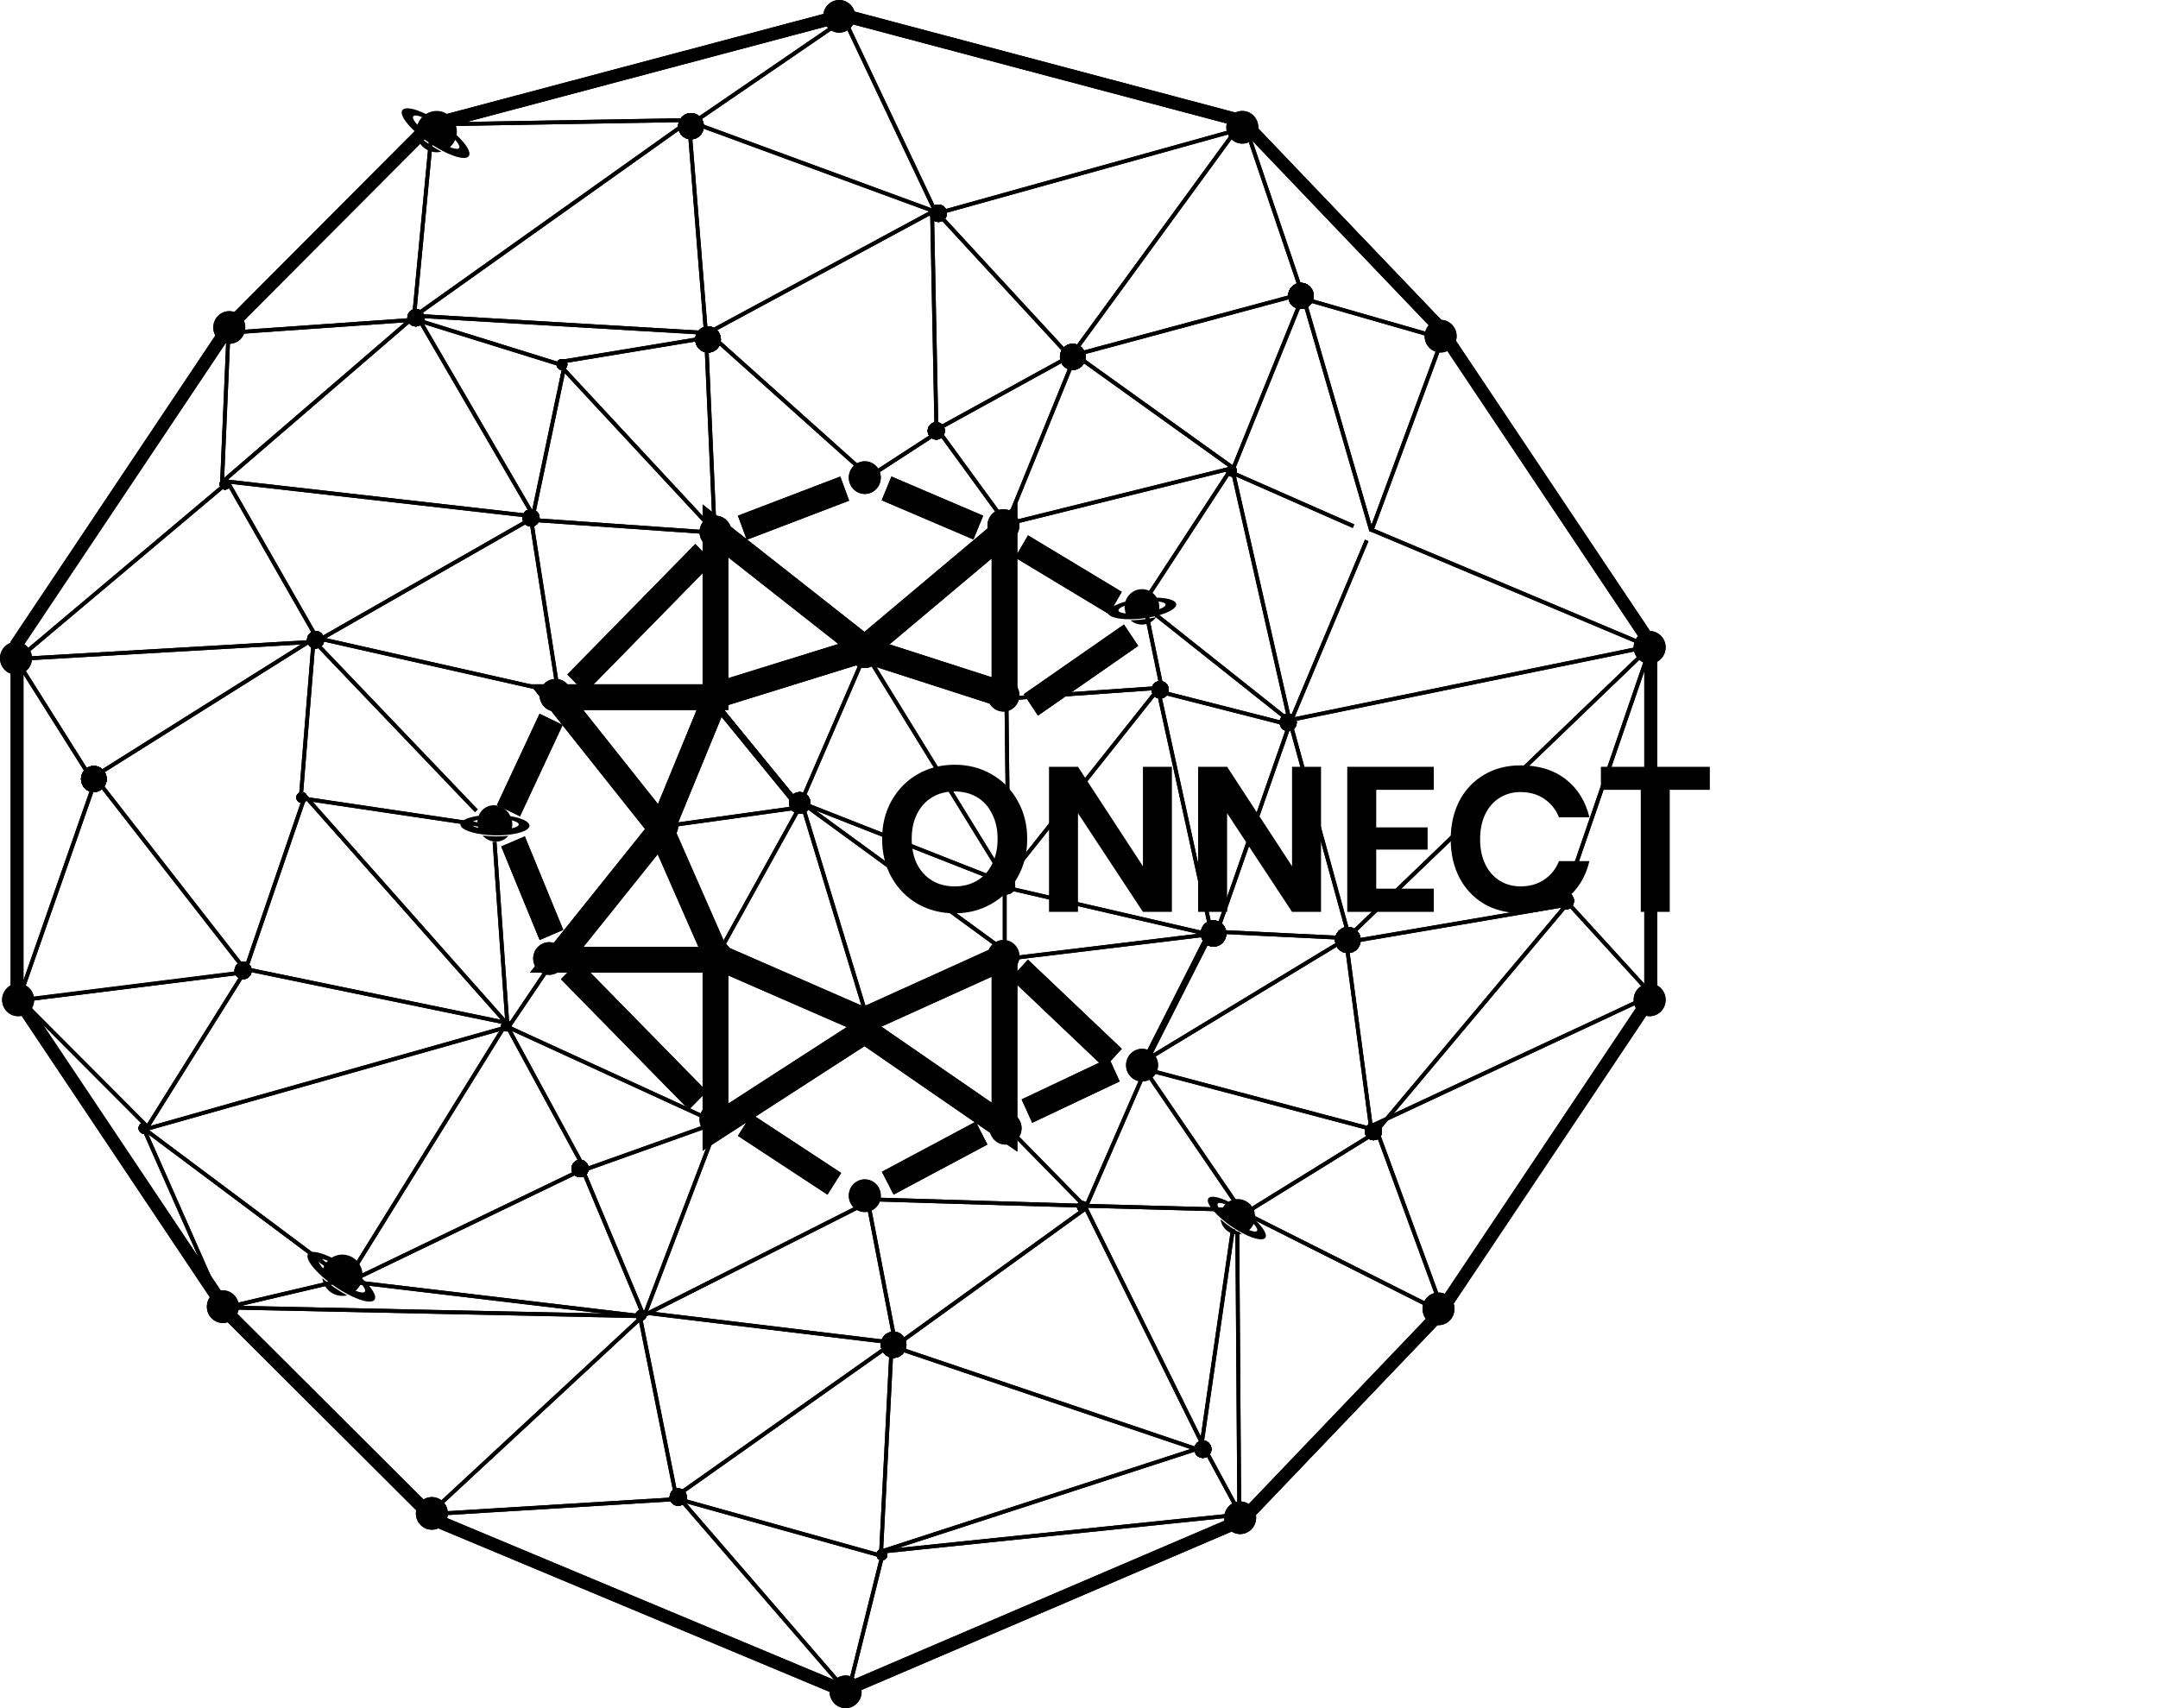 <svg width="168" height="133" viewBox="0 0 168 133" fill="none" xmlns="http://www.w3.org/2000/svg">
<ellipse cx="65.333" cy="1.271" rx="1.245" ry="1.271" fill="black"/>
<ellipse cx="1.245" cy="51.252" rx="1.245" ry="1.271" fill="black"/>
<ellipse cx="96.713" cy="9.911" rx="1.245" ry="1.271" fill="black"/>
<ellipse cx="17.849" cy="25.499" rx="1.245" ry="1.271" fill="black"/>
<ellipse cx="17.35" cy="101.741" rx="1.245" ry="1.271" fill="black"/>
<ellipse cx="111.987" cy="101.91" rx="1.245" ry="1.271" fill="black"/>
<ellipse cx="33.621" cy="117.836" rx="1.245" ry="1.271" fill="black"/>
<ellipse cx="96.546" cy="118.175" rx="1.245" ry="1.271" fill="black"/>
<ellipse cx="112.153" cy="26.176" rx="1.245" ry="1.271" fill="black"/>
<ellipse cx="128.424" cy="50.404" rx="1.245" ry="1.271" fill="black"/>
<ellipse cx="1.411" cy="77.852" rx="1.245" ry="1.271" fill="black"/>
<ellipse cx="65.831" cy="131.729" rx="1.245" ry="1.271" fill="black"/>
<ellipse cx="128.424" cy="77.852" rx="1.245" ry="1.271" fill="black"/>
<ellipse cx="51.552" cy="64.297" rx="1.245" ry="1.271" fill="black"/>
<ellipse cx="43.251" cy="54.132" rx="1.245" ry="1.271" fill="black"/>
<ellipse cx="55.703" cy="41.425" rx="1.245" ry="1.271" fill="black"/>
<ellipse cx="55.703" cy="54.132" rx="1.245" ry="1.271" fill="black"/>
<ellipse cx="55.703" cy="74.463" rx="1.245" ry="1.271" fill="black"/>
<ellipse cx="55.703" cy="74.463" rx="1.245" ry="1.271" fill="black"/>
<ellipse cx="67.325" cy="79.546" rx="1.245" ry="1.271" fill="black"/>
<ellipse cx="67.325" cy="50.743" rx="1.245" ry="1.271" fill="black"/>
<ellipse cx="67.325" cy="37.189" rx="1.245" ry="1.271" fill="black"/>
<ellipse cx="78.117" cy="40.917" rx="1.245" ry="1.271" fill="black"/>
<ellipse cx="78.284" cy="87.848" rx="1.245" ry="1.271" fill="black"/>
<ellipse cx="88.909" cy="82.934" rx="1.245" ry="1.271" fill="black"/>
<ellipse cx="78.117" cy="54.132" rx="1.245" ry="1.271" fill="black"/>
<ellipse cx="78.117" cy="74.463" rx="1.245" ry="1.271" fill="black"/>
<ellipse cx="67.325" cy="93.1" rx="1.245" ry="1.271" fill="black"/>
<ellipse cx="55.703" cy="87.17" rx="1.245" ry="1.271" fill="black"/>
<ellipse cx="42.753" cy="74.632" rx="1.245" ry="1.271" fill="black"/>
<path d="M33.455 9.742L65.665 1.186L96.713 9.421L111.988 25.402L128.508 50.108V77.667L111.988 102.373L96.713 118.354L65.665 131.645L33.87 118.354L17.848 102.373L1.328 77.667V50.108L17.848 25.402L33.455 9.742Z" stroke="black"/>
<path d="M78.201 74.734V87.763L67.32 80.256L55.698 87.763V74.734H43.334L51.494 64.552L43.334 54.283H55.698V41.34L67.32 50.487L78.201 41.34V54.283" stroke="black" stroke-width="2"/>
<line y1="-1" x2="14.233" y2="-1" transform="matrix(-0.7 0.714 -0.7 -0.714 54.126 42.357)" stroke="black" stroke-width="2"/>
<line y1="-1" x2="8.533" y2="-1" transform="matrix(-0.934 0.357 -0.345 -0.939 65.416 37.105)" stroke="black" stroke-width="2"/>
<line y1="-1" x2="7.763" y2="-1" transform="matrix(-0.92 -0.393 0.38 -0.925 76.54 40.154)" stroke="black" stroke-width="2"/>
<line y1="-0.15" x2="15.436" y2="-0.15" transform="matrix(-0.387 0.922 -0.916 -0.401 106.26 42.018)" stroke="black" stroke-width="0.3"/>
<line y1="-0.15" x2="14.426" y2="-0.15" transform="matrix(0.783 0.622 -0.607 0.795 88.992 47.27)" stroke="black" stroke-width="0.3"/>
<line y1="-0.15" x2="20.158" y2="-0.15" transform="matrix(0.222 0.975 -0.973 0.231 95.799 36.596)" stroke="black" stroke-width="0.3"/>
<line y1="-0.15" x2="12.75" y2="-0.15" transform="matrix(0.547 -0.837 0.827 0.562 88.992 47.27)" stroke="black" stroke-width="0.3"/>
<line y1="-0.15" x2="15.119" y2="-0.15" transform="matrix(0.813 0.583 -0.567 0.824 83.679 27.786)" stroke="black" stroke-width="0.3"/>
<line y1="-0.15" x2="18.227" y2="-0.15" transform="matrix(0.966 -0.26 0.251 0.968 83.679 27.786)" stroke="black" stroke-width="0.3"/>
<line y1="-0.15" x2="13.955" y2="-0.15" transform="matrix(0.321 0.947 -0.943 0.333 96.796 9.827)" stroke="black" stroke-width="0.3"/>
<line y1="-0.15" x2="24.645" y2="-0.15" transform="matrix(-0.963 0.268 -0.258 -0.966 96.796 9.827)" stroke="black" stroke-width="0.3"/>
<line y1="-0.15" x2="15.436" y2="-0.15" transform="matrix(-0.678 -0.735 0.722 -0.692 83.514 27.786)" stroke="black" stroke-width="0.3"/>
<line y1="-0.15" x2="22.239" y2="-0.15" transform="matrix(0.59 -0.808 0.796 0.605 83.514 27.786)" stroke="black" stroke-width="0.3"/>
<line y1="-0.15" x2="14.086" y2="-0.15" transform="matrix(-0.377 0.926 -0.921 -0.39 83.514 27.786)" stroke="black" stroke-width="0.3"/>
<line y1="-0.15" x2="9.017" y2="-0.15" transform="matrix(0.589 0.808 -0.796 0.605 72.888 33.547)" stroke="black" stroke-width="0.3"/>
<line y1="-0.15" x2="6.533" y2="-0.15" transform="matrix(-0.839 0.545 -0.529 -0.849 72.888 33.547)" stroke="black" stroke-width="0.3"/>
<line y1="-0.15" x2="16.5" y2="-0.15" transform="matrix(0.745 0.667 -0.652 0.758 55.122 26.092)" stroke="black" stroke-width="0.3"/>
<line y1="-0.15" x2="19.994" y2="-0.15" transform="matrix(0.88 -0.475 0.46 0.888 55.122 26.092)" stroke="black" stroke-width="0.3"/>
<line y1="-0.15" x2="20.162" y2="-0.15" transform="matrix(0.939 0.345 -0.332 0.943 53.794 9.657)" stroke="black" stroke-width="0.3"/>
<line y1="-0.15" x2="17.061" y2="-0.15" transform="matrix(0.428 0.904 -0.897 0.442 65.416 1.186)" stroke="black" stroke-width="0.3"/>
<line y1="-0.15" x2="16.946" y2="-0.15" transform="matrix(-0.02 -1 1 -0.02 73.053 33.547)" stroke="black" stroke-width="0.3"/>
<line y1="-0.15" x2="11.941" y2="-0.15" transform="matrix(0.876 -0.482 0.468 0.884 73.053 33.547)" stroke="black" stroke-width="0.3"/>
<line y1="-0.15" x2="18.303" y2="-0.15" transform="matrix(0.971 -0.241 0.232 0.973 78.201 41.001)" stroke="black" stroke-width="0.3"/>
<line y1="-0.15" x2="17.569" y2="-0.15" transform="matrix(0.265 0.964 -0.962 0.275 100.283 56.25)" stroke="black" stroke-width="0.3"/>
<line y1="-0.15" x2="10.472" y2="-0.15" transform="matrix(0.999 0.049 -0.047 0.999 94.472 72.684)" stroke="black" stroke-width="0.3"/>
<line y1="-0.15" x2="18.636" y2="-0.15" transform="matrix(0.855 -0.518 0.503 0.864 88.992 82.85)" stroke="black" stroke-width="0.3"/>
<line y1="-0.15" x2="15.042" y2="-0.15" transform="matrix(-0.132 -0.991 0.99 -0.138 106.924 88.102)" stroke="black" stroke-width="0.3"/>
<line y1="-0.15" x2="11.911" y2="-0.15" transform="matrix(-0.85 0.526 -0.511 -0.86 106.924 88.102)" stroke="black" stroke-width="0.3"/>
<path d="M111.738 101.91L96.781 94.391" stroke="black" stroke-width="0.3"/>
<line y1="-0.15" x2="13.541" y2="-0.15" transform="matrix(0.564 0.826 -0.815 0.58 88.992 83.358)" stroke="black" stroke-width="0.3"/>
<line y1="-0.15" x2="11.642" y2="-0.15" transform="matrix(-0.399 0.917 -0.911 -0.413 88.992 83.358)" stroke="black" stroke-width="0.3"/>
<line y1="-0.15" x2="8.777" y2="-0.15" transform="matrix(0.7 0.714 -0.7 0.714 78.201 87.763)" stroke="black" stroke-width="0.3"/>
<line y1="-0.15" x2="16.943" y2="-0.15" transform="matrix(1 0.03 -0.029 1 67.409 93.524)" stroke="black" stroke-width="0.3"/>
<line y1="-0.15" x2="11.389" y2="-0.15" transform="matrix(0.19 0.982 -0.98 0.197 67.409 93.524)" stroke="black" stroke-width="0.3"/>
<line y1="-0.15" x2="19.533" y2="-0.15" transform="matrix(-0.893 0.451 -0.437 -0.9 67.409 93.524)" stroke="black" stroke-width="0.3"/>
<line y1="-0.15" x2="12.457" y2="-0.15" transform="matrix(1 0.027 -0.026 1 84.344 94.032)" stroke="black" stroke-width="0.3"/>
<line y1="-0.15" x2="20.979" y2="-0.15" transform="matrix(0.443 0.896 -0.889 0.458 84.344 94.032)" stroke="black" stroke-width="0.3"/>
<line y1="-0.15" x2="26.357" y2="-0.15" transform="matrix(0.951 -0.309 0.297 0.955 68.571 120.971)" stroke="black" stroke-width="0.3"/>
<line y1="-0.15" x2="27.876" y2="-0.15" transform="matrix(0.995 -0.103 0.099 0.995 68.571 120.971)" stroke="black" stroke-width="0.3"/>
<line y1="-0.15" x2="10.999" y2="-0.15" transform="matrix(-0.242 0.97 -0.968 -0.251 68.571 120.971)" stroke="black" stroke-width="0.3"/>
<line y1="-0.15" x2="16.377" y2="-0.15" transform="matrix(-0.963 -0.269 0.259 -0.966 68.571 120.971)" stroke="black" stroke-width="0.3"/>
<line y1="-0.15" x2="18.229" y2="-0.15" transform="matrix(-0.811 0.586 -0.57 -0.822 84.344 94.032)" stroke="black" stroke-width="0.3"/>
<line y1="-0.15" x2="16.286" y2="-0.15" transform="matrix(0.051 -0.999 0.999 0.053 68.737 120.971)" stroke="black" stroke-width="0.3"/>
<line y1="-0.15" x2="20.539" y2="-0.15" transform="matrix(0.816 -0.577 0.562 0.827 52.798 116.566)" stroke="black" stroke-width="0.3"/>
<line y1="-0.15" x2="19.462" y2="-0.15" transform="matrix(-0.998 0.061 -0.059 -0.998 52.798 116.566)" stroke="black" stroke-width="0.3"/>
<path d="M52.818 116.551L65.499 131.221" stroke="black" stroke-width="0.3"/>
<line y1="-0.15" x2="14.343" y2="-0.15" transform="matrix(-0.197 -0.98 0.979 -0.205 52.798 116.566)" stroke="black" stroke-width="0.3"/>
<line y1="-0.15" x2="12.487" y2="-0.15" transform="matrix(0.386 0.923 -0.917 0.399 45.16 90.982)" stroke="black" stroke-width="0.3"/>
<line y1="-0.15" x2="19.905" y2="-0.15" transform="matrix(-0.901 0.434 -0.42 -0.908 45.16 90.982)" stroke="black" stroke-width="0.3"/>
<line y1="-0.15" x2="22.907" y2="-0.15" transform="matrix(-0.993 -0.118 0.114 -0.994 49.975 102.334)" stroke="black" stroke-width="0.3"/>
<line y1="-0.15" x2="8.87" y2="-0.15" transform="matrix(0.973 -0.229 0.221 0.975 17.434 101.995)" stroke="black" stroke-width="0.3"/>
<line y1="-0.15" x2="22.658" y2="-0.15" transform="matrix(-0.733 0.68 -0.666 -0.746 49.975 102.334)" stroke="black" stroke-width="0.3"/>
<line y1="-0.15" x2="32.549" y2="-0.15" transform="matrix(-1 -0.021 0.02 -1 49.975 102.334)" stroke="black" stroke-width="0.3"/>
<line y1="-0.15" x2="16.318" y2="-0.15" transform="matrix(-0.356 0.934 -0.929 -0.369 55.787 87.255)" stroke="black" stroke-width="0.3"/>
<line y1="-0.15" x2="11.104" y2="-0.15" transform="matrix(-0.942 0.336 -0.324 -0.946 55.787 87.255)" stroke="black" stroke-width="0.3"/>
<line y1="-0.15" x2="17.898" y2="-0.15" transform="matrix(-0.909 -0.417 0.403 -0.915 55.787 87.255)" stroke="black" stroke-width="0.3"/>
<line y1="-0.15" x2="5.93" y2="-0.15" transform="matrix(-0.56 0.829 -0.818 -0.576 42.836 74.887)" stroke="black" stroke-width="0.3"/>
<line y1="-0.15" x2="14.267" y2="-0.15" transform="matrix(0.07 0.998 -0.997 0.073 38.353 65.568)" stroke="black" stroke-width="0.3"/>
<line y1="-0.15" x2="23.775" y2="-0.15" transform="matrix(0.663 0.748 -0.735 0.678 23.576 62.01)" stroke="black" stroke-width="0.3"/>
<line y1="-0.15" x2="12.239" y2="-0.15" transform="matrix(0.081 -0.997 0.996 0.085 23.576 62.01)" stroke="black" stroke-width="0.3"/>
<line y1="-0.15" x2="14.94" y2="-0.15" transform="matrix(-0.989 -0.147 0.142 -0.99 38.353 64.213)" stroke="black" stroke-width="0.3"/>
<line y1="-0.15" x2="18.272" y2="-0.15" transform="matrix(-0.691 -0.723 0.709 -0.705 37.191 63.027)" stroke="black" stroke-width="0.3"/>
<line y1="-0.15" x2="19.123" y2="-0.15" transform="matrix(-0.868 0.496 -0.481 -0.877 41.176 40.324)" stroke="black" stroke-width="0.3"/>
<line y1="-0.15" x2="13.892" y2="-0.15" transform="matrix(0.155 0.988 -0.987 0.162 41.176 40.324)" stroke="black" stroke-width="0.3"/>
<line y1="-0.15" x2="19.234" y2="-0.15" transform="matrix(0.975 0.22 -0.212 0.977 24.573 49.812)" stroke="black" stroke-width="0.3"/>
<line y1="-0.15" x2="14.051" y2="-0.15" transform="matrix(0.496 0.868 -0.859 0.511 17.6 37.613)" stroke="black" stroke-width="0.3"/>
<line y1="-0.15" x2="23.322" y2="-0.15" transform="matrix(0.527 -0.85 0.84 0.542 27.229 99.623)" stroke="black" stroke-width="0.3"/>
<line y1="-0.15" x2="17.827" y2="-0.15" transform="matrix(-0.801 -0.599 0.583 -0.812 25.569 98.437)" stroke="black" stroke-width="0.3"/>
<line y1="-0.15" x2="15.191" y2="-0.15" transform="matrix(-0.404 -0.915 0.908 -0.418 17.434 101.656)" stroke="black" stroke-width="0.3"/>
<line y1="-0.15" x2="14.113" y2="-0.15" transform="matrix(0.706 0.708 -0.694 0.72 1.328 77.767)" stroke="black" stroke-width="0.3"/>
<line y1="-0.15" x2="14.392" y2="-0.15" transform="matrix(-0.531 0.848 -0.838 -0.546 18.927 75.564)" stroke="black" stroke-width="0.3"/>
<line y1="-0.15" x2="17.737" y2="-0.15" transform="matrix(-0.992 0.124 -0.119 -0.993 18.927 75.564)" stroke="black" stroke-width="0.3"/>
<line y1="-0.15" x2="18.126" y2="-0.15" transform="matrix(-0.33 0.944 -0.94 -0.342 7.306 60.655)" stroke="black" stroke-width="0.3"/>
<line y1="-0.15" x2="18.904" y2="-0.15" transform="matrix(0.615 0.789 -0.776 0.63 7.306 60.655)" stroke="black" stroke-width="0.3"/>
<line y1="-0.15" x2="11.214" y2="-0.15" transform="matrix(-0.533 -0.846 0.836 -0.549 7.306 60.655)" stroke="black" stroke-width="0.3"/>
<line y1="-0.15" x2="21.05" y2="-0.15" transform="matrix(-0.765 0.644 -0.629 -0.778 17.434 37.613)" stroke="black" stroke-width="0.3"/>
<line y1="-0.15" x2="11.532" y2="-0.15" transform="matrix(0.043 -0.999 0.999 0.045 17.434 37.613)" stroke="black" stroke-width="0.3"/>
<line y1="-0.15" x2="19.725" y2="-0.15" transform="matrix(0.758 -0.653 0.638 0.77 17.434 37.613)" stroke="black" stroke-width="0.3"/>
<line y1="-0.15" x2="11.996" y2="-0.15" transform="matrix(-0.955 -0.297 0.286 -0.958 43.832 28.294)" stroke="black" stroke-width="0.3"/>
<line y1="-0.15" x2="11.443" y2="-0.15" transform="matrix(0.987 -0.163 0.157 0.988 43.832 28.294)" stroke="black" stroke-width="0.3"/>
<line y1="-0.15" x2="14.924" y2="-0.15" transform="matrix(-0.044 -0.999 0.999 -0.046 55.787 41.34)" stroke="black" stroke-width="0.3"/>
<line y1="-0.15" x2="17.807" y2="-0.15" transform="matrix(-0.681 -0.733 0.719 -0.695 55.787 41.34)" stroke="black" stroke-width="0.3"/>
<line y1="-0.15" x2="14.48" y2="-0.15" transform="matrix(-0.998 -0.07 0.067 -0.998 55.787 41.34)" stroke="black" stroke-width="0.3"/>
<line y1="-0.15" x2="12.118" y2="-0.15" transform="matrix(-0.206 0.979 -0.977 -0.214 43.832 28.294)" stroke="black" stroke-width="0.3"/>
<line y1="-0.15" x2="17.835" y2="-0.15" transform="matrix(0.503 0.864 -0.855 0.518 32.376 24.736)" stroke="black" stroke-width="0.3"/>
<line y1="-0.15" x2="13.956" y2="-0.15" transform="matrix(0.095 -0.995 0.995 0.099 32.376 24.736)" stroke="black" stroke-width="0.3"/>
<line y1="-0.15" x2="26.291" y2="-0.15" transform="matrix(0.815 -0.58 0.564 0.826 32.376 24.736)" stroke="black" stroke-width="0.3"/>
<line y1="-0.15" x2="19.595" y2="-0.15" transform="matrix(1 -0.017 0.017 1 34.202 9.827)" stroke="black" stroke-width="0.3"/>
<line y1="-0.15" x2="16.657" y2="-0.15" transform="matrix(-0.08 -0.997 0.997 -0.083 55.122 26.092)" stroke="black" stroke-width="0.3"/>
<line y1="-0.15" x2="14.691" y2="-0.15" transform="matrix(-0.825 0.565 -0.55 -0.835 65.914 1.186)" stroke="black" stroke-width="0.3"/>
<line y1="-0.15" x2="14.48" y2="-0.15" transform="matrix(-0.998 0.07 -0.067 -0.998 32.376 24.736)" stroke="black" stroke-width="0.3"/>
<line y1="-0.15" x2="22.787" y2="-0.15" transform="matrix(0.998 0.059 -0.057 0.998 32.376 24.736)" stroke="black" stroke-width="0.3"/>
<line y1="-0.15" x2="24.062" y2="-0.15" transform="matrix(0.994 0.113 -0.108 0.994 17.434 37.613)" stroke="black" stroke-width="0.3"/>
<line y1="-0.15" x2="23.284" y2="-0.15" transform="matrix(-0.998 0.058 -0.056 -0.998 24.573 49.812)" stroke="black" stroke-width="0.3"/>
<line y1="-0.15" x2="20.39" y2="-0.15" transform="matrix(0.847 -0.532 0.516 0.856 7.306 60.655)" stroke="black" stroke-width="0.3"/>
<line y1="-0.15" x2="14.329" y2="-0.15" transform="matrix(-0.324 0.946 -0.942 -0.336 23.576 62.01)" stroke="black" stroke-width="0.3"/>
<line y1="-0.15" x2="29.327" y2="-0.15" transform="matrix(-0.962 0.272 -0.262 -0.965 39.516 79.8)" stroke="black" stroke-width="0.3"/>
<line y1="-0.15" x2="21.019" y2="-0.15" transform="matrix(0.979 0.202 -0.194 0.981 18.927 75.564)" stroke="black" stroke-width="0.3"/>
<line y1="-0.15" x2="12.53" y2="-0.15" transform="matrix(0.477 0.879 -0.871 0.492 39.35 79.969)" stroke="black" stroke-width="0.3"/>
<line y1="-0.15" x2="19.735" y2="-0.15" transform="matrix(0.993 0.12 -0.115 0.993 49.975 102.334)" stroke="black" stroke-width="0.3"/>
<line y1="-0.15" x2="25.411" y2="-0.15" transform="matrix(-0.947 -0.32 0.309 -0.951 93.642 112.838)" stroke="black" stroke-width="0.3"/>
<line y1="-0.15" x2="17.292" y2="-0.15" transform="matrix(0.144 -0.99 0.989 0.15 93.642 112.838)" stroke="black" stroke-width="0.3"/>
<line y1="-0.15" x2="22.195" y2="-0.15" transform="matrix(-0.007 -1 1 -0.008 96.63 118.09)" stroke="black" stroke-width="0.3"/>
<line y1="-0.15" x2="5.586" y2="-0.15" transform="matrix(0.476 0.88 -0.871 0.491 93.642 112.838)" stroke="black" stroke-width="0.3"/>
<line y1="-0.15" x2="18.548" y2="-0.15" transform="matrix(0.967 0.256 -0.246 0.969 88.992 83.358)" stroke="black" stroke-width="0.3"/>
<line y1="-0.15" x2="17.178" y2="-0.15" transform="matrix(-0.986 0.168 -0.161 -0.987 121.867 70.312)" stroke="black" stroke-width="0.3"/>
<line y1="-0.15" x2="23.233" y2="-0.15" transform="matrix(-0.643 0.766 -0.753 -0.658 121.867 70.312)" stroke="black" stroke-width="0.3"/>
<line y1="-0.15" x2="10.095" y2="-0.15" transform="matrix(0.674 0.738 -0.725 0.689 121.867 70.312)" stroke="black" stroke-width="0.3"/>
<line y1="-0.15" x2="23.636" y2="-0.15" transform="matrix(0.906 -0.423 0.409 0.913 106.924 87.763)" stroke="black" stroke-width="0.3"/>
<line y1="-0.15" x2="14.975" y2="-0.15" transform="matrix(0.344 0.939 -0.934 0.356 106.924 87.763)" stroke="black" stroke-width="0.3"/>
<line y1="-0.15" x2="20.424" y2="-0.15" transform="matrix(0.325 -0.946 0.941 0.337 121.867 70.143)" stroke="black" stroke-width="0.3"/>
<line y1="-0.15" x2="28.644" y2="-0.15" transform="matrix(0.98 -0.201 0.193 0.981 100.283 56.25)" stroke="black" stroke-width="0.3"/>
<line y1="-0.15" x2="17.591" y2="-0.15" transform="matrix(-0.33 0.944 -0.94 -0.342 100.283 56.25)" stroke="black" stroke-width="0.3"/>
<line y1="-0.15" x2="16.892" y2="-0.15" transform="matrix(0.993 -0.12 0.116 0.993 77.703 74.887)" stroke="black" stroke-width="0.3"/>
<line y1="-0.25" x2="11.394" y2="-0.25" transform="matrix(0.452 -0.892 0.885 0.466 89.324 82.85)" stroke="black" stroke-width="0.5"/>
<line y1="-0.15" x2="16.531" y2="-0.15" transform="matrix(-0.974 -0.225 0.217 -0.976 94.472 72.684)" stroke="black" stroke-width="0.3"/>
<line y1="-0.15" x2="19.424" y2="-0.15" transform="matrix(-0.214 -0.977 0.975 -0.222 94.472 72.684)" stroke="black" stroke-width="0.3"/>
<line y1="-0.15" x2="17.127" y2="-0.15" transform="matrix(0.931 0.366 -0.353 0.935 62.428 62.688)" stroke="black" stroke-width="0.3"/>
<line y1="-0.15" x2="14.402" y2="-0.15" transform="matrix(0.012 1 -1 0.012 78.201 54.555)" stroke="black" stroke-width="0.3"/>
<line y1="-0.15" x2="12.15" y2="-0.15" transform="matrix(0.998 -0.07 0.067 0.998 78.201 54.555)" stroke="black" stroke-width="0.3"/>
<line y1="-0.15" x2="19.479" y2="-0.15" transform="matrix(0.622 -0.783 0.77 0.638 78.201 68.957)" stroke="black" stroke-width="0.3"/>
<line y1="-0.15" x2="10.281" y2="-0.15" transform="matrix(-0.969 -0.247 0.238 -0.971 100.283 56.25)" stroke="black" stroke-width="0.3"/>
<line y1="-0.15" x2="6.574" y2="-0.15" transform="matrix(0.202 0.979 -0.978 0.21 88.992 47.27)" stroke="black" stroke-width="0.3"/>
<line y1="-0.15" x2="20.894" y2="-0.15" transform="matrix(0.524 0.851 -0.842 0.54 67.409 51.167)" stroke="black" stroke-width="0.3"/>
<line x1="78.217" y1="74.548" x2="78.217" y2="68.279" stroke="black" stroke-width="0.3"/>
<line y1="-0.25" x2="10.5" y2="-0.25" transform="matrix(-0.633 -0.775 0.762 -0.648 62.428 62.688)" stroke="black" stroke-width="0.5"/>
<line y1="-0.15" x2="12.552" y2="-0.15" transform="matrix(0.397 -0.918 0.912 0.411 62.428 62.688)" stroke="black" stroke-width="0.3"/>
<line y1="-0.15" x2="13.364" y2="-0.15" transform="matrix(-0.485 0.875 -0.866 -0.5 62.262 62.519)" stroke="black" stroke-width="0.3"/>
<line y1="-0.15" x2="17.707" y2="-0.15" transform="matrix(0.291 0.957 -0.953 0.302 62.262 62.519)" stroke="black" stroke-width="0.3"/>
<line y1="-0.15" x2="19.532" y2="-0.15" transform="matrix(0.808 0.59 -0.574 0.819 62.428 62.688)" stroke="black" stroke-width="0.3"/>
<line y1="-0.15" x2="11.064" y2="-0.15" transform="matrix(-0.99 0.138 -0.132 -0.991 62.428 62.688)" stroke="black" stroke-width="0.3"/>
<line y1="-0.15" x2="10.5" y2="-0.15" transform="matrix(-0.633 -0.775 0.762 -0.648 62.428 62.688)" stroke="black" stroke-width="0.3"/>
<line y1="-0.15" x2="23.596" y2="-0.15" transform="matrix(0.922 0.388 -0.375 0.927 106.592 41.34)" stroke="black" stroke-width="0.3"/>
<line y1="-0.15" x2="10.52" y2="-0.15" transform="matrix(-0.915 -0.403 0.389 -0.921 105.429 40.832)" stroke="black" stroke-width="0.3"/>
<line y1="-0.15" x2="14.62" y2="-0.15" transform="matrix(-0.375 0.927 -0.922 -0.388 101.279 23.042)" stroke="black" stroke-width="0.3"/>
<line y1="-0.15" x2="32.256" y2="-0.15" transform="matrix(0.721 -0.693 0.679 0.734 104.932 73.192)" stroke="black" stroke-width="0.3"/>
<line y1="-0.15" x2="16.26" y2="-0.15" transform="matrix(-0.347 0.938 -0.933 -0.36 112.236 26.092)" stroke="black" stroke-width="0.3"/>
<line y1="-0.15" x2="19.054" y2="-0.15" transform="matrix(0.279 0.96 -0.957 0.289 101.279 23.042)" stroke="black" stroke-width="0.3"/>
<line y1="-0.15" x2="11.055" y2="-0.15" transform="matrix(-0.961 -0.276 0.266 -0.964 111.904 26.092)" stroke="black" stroke-width="0.3"/>
<line y1="-1" x2="8.531" y2="-1" transform="matrix(-0.856 -0.516 0.501 -0.865 87.332 46.084)" stroke="black" stroke-width="2"/>
<line y1="-1" x2="9.502" y2="-1" transform="matrix(-0.821 0.571 -0.555 -0.832 87.499 48.626)" stroke="black" stroke-width="2"/>
<line y1="-1" x2="10.081" y2="-1" transform="matrix(-0.725 -0.689 0.674 -0.738 87.332 81.664)" stroke="black" stroke-width="2"/>
<line y1="-1" x2="14.233" y2="-1" transform="matrix(0.7 0.714 -0.7 0.714 43.666 76.242)" stroke="black" stroke-width="2"/>
<line y1="-1" x2="8.34" y2="-1" transform="matrix(0.836 0.549 -0.533 0.846 57.446 88.441)" stroke="black" stroke-width="2"/>
<line y1="-1" x2="8.28" y2="-1" transform="matrix(0.882 -0.471 0.456 0.89 69.567 93.015)" stroke="black" stroke-width="2"/>
<line y1="-1" x2="7.53" y2="-1" transform="matrix(0.904 -0.428 0.413 0.911 80.359 87.424)" stroke="black" stroke-width="2"/>
<line y1="-1" x2="7.875" y2="-1" transform="matrix(0.38 0.925 -0.92 0.393 39.018 65.907)" stroke="black" stroke-width="2"/>
<line y1="-1" x2="7.853" y2="-1" transform="matrix(-0.423 0.906 -0.899 -0.437 42.005 55.572)" stroke="black" stroke-width="2"/>
<path d="M78.284 74.463L67.243 79.461L55.786 74.463L51.47 64.636L55.786 54.132L67.243 50.574L78.284 54.132" stroke="black" stroke-width="2"/>
<ellipse cx="41.342" cy="40.324" rx="0.664" ry="0.678" fill="black"/>
<ellipse cx="41.342" cy="40.324" rx="0.664" ry="0.678" fill="black"/>
<ellipse cx="41.342" cy="40.324" rx="0.664" ry="0.678" fill="black"/>
<ellipse cx="41.342" cy="40.324" rx="0.664" ry="0.678" fill="black"/>
<ellipse cx="41.342" cy="40.324" rx="0.664" ry="0.678" fill="black"/>
<ellipse cx="93.642" cy="112.838" rx="0.664" ry="0.678" fill="black"/>
<ellipse cx="93.642" cy="112.838" rx="0.664" ry="0.678" fill="black"/>
<ellipse cx="93.642" cy="112.838" rx="0.664" ry="0.678" fill="black"/>
<ellipse cx="93.642" cy="112.838" rx="0.664" ry="0.678" fill="black"/>
<ellipse cx="93.642" cy="112.838" rx="0.664" ry="0.678" fill="black"/>
<ellipse cx="18.928" cy="75.564" rx="0.664" ry="0.678" fill="black"/>
<ellipse cx="18.928" cy="75.564" rx="0.664" ry="0.678" fill="black"/>
<ellipse cx="18.928" cy="75.564" rx="0.664" ry="0.678" fill="black"/>
<ellipse cx="18.928" cy="75.564" rx="0.664" ry="0.678" fill="black"/>
<ellipse cx="18.928" cy="75.564" rx="0.664" ry="0.678" fill="black"/>
<ellipse cx="52.798" cy="116.566" rx="0.664" ry="0.678" fill="black"/>
<ellipse cx="52.798" cy="116.566" rx="0.664" ry="0.678" fill="black"/>
<ellipse cx="52.798" cy="116.566" rx="0.664" ry="0.678" fill="black"/>
<ellipse cx="52.798" cy="116.566" rx="0.664" ry="0.678" fill="black"/>
<ellipse cx="52.798" cy="116.566" rx="0.664" ry="0.678" fill="black"/>
<ellipse cx="68.654" cy="121.055" rx="0.415" ry="0.424" fill="black"/>
<ellipse cx="68.654" cy="121.055" rx="0.415" ry="0.424" fill="black"/>
<ellipse cx="68.654" cy="121.055" rx="0.415" ry="0.424" fill="black"/>
<ellipse cx="68.654" cy="121.055" rx="0.415" ry="0.424" fill="black"/>
<ellipse cx="68.654" cy="121.055" rx="0.415" ry="0.424" fill="black"/>
<ellipse cx="68.654" cy="121.055" rx="0.415" ry="0.424" fill="black"/>
<ellipse cx="68.654" cy="121.055" rx="0.415" ry="0.424" fill="black"/>
<ellipse cx="68.654" cy="121.055" rx="0.415" ry="0.424" fill="black"/>
<ellipse cx="68.654" cy="121.055" rx="0.415" ry="0.424" fill="black"/>
<ellipse cx="68.654" cy="121.055" rx="0.415" ry="0.424" fill="black"/>
<ellipse cx="84.261" cy="93.947" rx="0.415" ry="0.424" fill="black"/>
<ellipse cx="84.261" cy="93.947" rx="0.415" ry="0.424" fill="black"/>
<ellipse cx="84.261" cy="93.947" rx="0.415" ry="0.424" fill="black"/>
<ellipse cx="84.261" cy="93.947" rx="0.415" ry="0.424" fill="black"/>
<ellipse cx="84.261" cy="93.947" rx="0.415" ry="0.424" fill="black"/>
<ellipse cx="49.892" cy="102.418" rx="0.415" ry="0.424" fill="black"/>
<ellipse cx="49.892" cy="102.418" rx="0.415" ry="0.424" fill="black"/>
<ellipse cx="49.892" cy="102.418" rx="0.415" ry="0.424" fill="black"/>
<ellipse cx="49.892" cy="102.418" rx="0.415" ry="0.424" fill="black"/>
<ellipse cx="49.892" cy="102.418" rx="0.415" ry="0.424" fill="black"/>
<ellipse cx="11.207" cy="87.848" rx="0.415" ry="0.424" fill="black"/>
<ellipse cx="11.207" cy="87.848" rx="0.415" ry="0.424" fill="black"/>
<ellipse cx="11.207" cy="87.848" rx="0.415" ry="0.424" fill="black"/>
<ellipse cx="11.207" cy="87.848" rx="0.415" ry="0.424" fill="black"/>
<ellipse cx="11.207" cy="87.848" rx="0.415" ry="0.424" fill="black"/>
<ellipse cx="39.433" cy="79.885" rx="0.415" ry="0.424" fill="black"/>
<ellipse cx="39.433" cy="79.885" rx="0.415" ry="0.424" fill="black"/>
<ellipse cx="39.433" cy="79.885" rx="0.415" ry="0.424" fill="black"/>
<ellipse cx="39.433" cy="79.885" rx="0.415" ry="0.424" fill="black"/>
<ellipse cx="39.433" cy="79.885" rx="0.415" ry="0.424" fill="black"/>
<ellipse cx="23.493" cy="62.095" rx="0.415" ry="0.424" fill="black"/>
<ellipse cx="23.493" cy="62.095" rx="0.415" ry="0.424" fill="black"/>
<ellipse cx="23.493" cy="62.095" rx="0.415" ry="0.424" fill="black"/>
<ellipse cx="23.493" cy="62.095" rx="0.415" ry="0.424" fill="black"/>
<ellipse cx="23.493" cy="62.095" rx="0.415" ry="0.424" fill="black"/>
<ellipse cx="17.517" cy="37.697" rx="0.415" ry="0.424" fill="black"/>
<ellipse cx="17.517" cy="37.697" rx="0.415" ry="0.424" fill="black"/>
<ellipse cx="17.517" cy="37.697" rx="0.415" ry="0.424" fill="black"/>
<ellipse cx="17.517" cy="37.697" rx="0.415" ry="0.424" fill="black"/>
<ellipse cx="17.517" cy="37.697" rx="0.415" ry="0.424" fill="black"/>
<ellipse cx="43.749" cy="28.379" rx="0.415" ry="0.424" fill="black"/>
<ellipse cx="43.749" cy="28.379" rx="0.415" ry="0.424" fill="black"/>
<ellipse cx="43.749" cy="28.379" rx="0.415" ry="0.424" fill="black"/>
<ellipse cx="43.749" cy="28.379" rx="0.415" ry="0.424" fill="black"/>
<ellipse cx="43.749" cy="28.379" rx="0.415" ry="0.424" fill="black"/>
<ellipse cx="95.882" cy="36.681" rx="0.415" ry="0.424" fill="black"/>
<ellipse cx="95.882" cy="36.681" rx="0.415" ry="0.424" fill="black"/>
<ellipse cx="95.882" cy="36.681" rx="0.415" ry="0.424" fill="black"/>
<ellipse cx="95.882" cy="36.681" rx="0.415" ry="0.424" fill="black"/>
<ellipse cx="95.882" cy="36.681" rx="0.415" ry="0.424" fill="black"/>
<ellipse cx="32.376" cy="24.736" rx="0.664" ry="0.678" fill="black"/>
<ellipse cx="32.376" cy="24.736" rx="0.664" ry="0.678" fill="black"/>
<ellipse cx="32.376" cy="24.736" rx="0.664" ry="0.678" fill="black"/>
<ellipse cx="32.376" cy="24.736" rx="0.664" ry="0.678" fill="black"/>
<ellipse cx="32.376" cy="24.736" rx="0.664" ry="0.678" fill="black"/>
<ellipse cx="24.572" cy="49.812" rx="0.664" ry="0.678" fill="black"/>
<ellipse cx="24.572" cy="49.812" rx="0.664" ry="0.678" fill="black"/>
<ellipse cx="24.572" cy="49.812" rx="0.664" ry="0.678" fill="black"/>
<ellipse cx="24.572" cy="49.812" rx="0.664" ry="0.678" fill="black"/>
<ellipse cx="24.572" cy="49.812" rx="0.664" ry="0.678" fill="black"/>
<ellipse cx="73.053" cy="16.604" rx="0.664" ry="0.678" fill="black"/>
<ellipse cx="73.053" cy="16.604" rx="0.664" ry="0.678" fill="black"/>
<ellipse cx="73.053" cy="16.604" rx="0.664" ry="0.678" fill="black"/>
<ellipse cx="73.053" cy="16.604" rx="0.664" ry="0.678" fill="black"/>
<ellipse cx="73.053" cy="16.604" rx="0.664" ry="0.678" fill="black"/>
<ellipse cx="72.887" cy="33.547" rx="0.664" ry="0.678" fill="black"/>
<ellipse cx="72.887" cy="33.547" rx="0.664" ry="0.678" fill="black"/>
<ellipse cx="72.887" cy="33.547" rx="0.664" ry="0.678" fill="black"/>
<ellipse cx="72.887" cy="33.547" rx="0.664" ry="0.678" fill="black"/>
<ellipse cx="72.887" cy="33.547" rx="0.664" ry="0.678" fill="black"/>
<ellipse cx="83.514" cy="27.786" rx="0.996" ry="1.017" fill="black"/>
<ellipse cx="83.514" cy="27.786" rx="0.996" ry="1.017" fill="black"/>
<ellipse cx="83.514" cy="27.786" rx="0.996" ry="1.017" fill="black"/>
<ellipse cx="83.514" cy="27.786" rx="0.996" ry="1.017" fill="black"/>
<ellipse cx="83.514" cy="27.786" rx="0.996" ry="1.017" fill="black"/>
<ellipse cx="101.279" cy="23.042" rx="0.996" ry="1.017" fill="black"/>
<ellipse cx="101.279" cy="23.042" rx="0.996" ry="1.017" fill="black"/>
<ellipse cx="101.279" cy="23.042" rx="0.996" ry="1.017" fill="black"/>
<ellipse cx="101.279" cy="23.042" rx="0.996" ry="1.017" fill="black"/>
<ellipse cx="101.279" cy="23.042" rx="0.996" ry="1.017" fill="black"/>
<ellipse cx="53.794" cy="9.827" rx="0.996" ry="1.017" fill="black"/>
<ellipse cx="53.794" cy="9.827" rx="0.996" ry="1.017" fill="black"/>
<ellipse cx="53.794" cy="9.827" rx="0.996" ry="1.017" fill="black"/>
<ellipse cx="53.794" cy="9.827" rx="0.996" ry="1.017" fill="black"/>
<ellipse cx="53.794" cy="9.827" rx="0.996" ry="1.017" fill="black"/>
<ellipse cx="55.122" cy="26.431" rx="0.996" ry="1.017" fill="black"/>
<ellipse cx="55.122" cy="26.431" rx="0.996" ry="1.017" fill="black"/>
<ellipse cx="55.122" cy="26.431" rx="0.996" ry="1.017" fill="black"/>
<ellipse cx="55.122" cy="26.431" rx="0.996" ry="1.017" fill="black"/>
<ellipse cx="55.122" cy="26.431" rx="0.996" ry="1.017" fill="black"/>
<ellipse cx="7.306" cy="60.655" rx="0.996" ry="1.017" fill="black"/>
<ellipse cx="7.306" cy="60.655" rx="0.996" ry="1.017" fill="black"/>
<ellipse cx="7.306" cy="60.655" rx="0.996" ry="1.017" fill="black"/>
<ellipse cx="7.306" cy="60.655" rx="0.996" ry="1.017" fill="black"/>
<ellipse cx="7.306" cy="60.655" rx="0.996" ry="1.017" fill="black"/>
<ellipse cx="69.567" cy="104.706" rx="0.996" ry="1.017" fill="black"/>
<ellipse cx="69.567" cy="104.706" rx="0.996" ry="1.017" fill="black"/>
<ellipse cx="69.567" cy="104.706" rx="0.996" ry="1.017" fill="black"/>
<ellipse cx="69.567" cy="104.706" rx="0.996" ry="1.017" fill="black"/>
<ellipse cx="69.567" cy="104.706" rx="0.996" ry="1.017" fill="black"/>
<ellipse cx="96.63" cy="94.54" rx="0.996" ry="1.017" fill="black"/>
<ellipse cx="96.63" cy="94.54" rx="0.996" ry="1.017" fill="black"/>
<ellipse cx="96.63" cy="94.54" rx="0.996" ry="1.017" fill="black"/>
<ellipse cx="96.63" cy="94.54" rx="0.996" ry="1.017" fill="black"/>
<ellipse cx="96.63" cy="94.54" rx="0.996" ry="1.017" fill="black"/>
<ellipse cx="94.472" cy="72.684" rx="0.996" ry="1.017" fill="black"/>
<ellipse cx="94.472" cy="72.684" rx="0.996" ry="1.017" fill="black"/>
<ellipse cx="94.472" cy="72.684" rx="0.996" ry="1.017" fill="black"/>
<ellipse cx="94.472" cy="72.684" rx="0.996" ry="1.017" fill="black"/>
<ellipse cx="94.472" cy="72.684" rx="0.996" ry="1.017" fill="black"/>
<ellipse cx="62.262" cy="62.519" rx="0.83" ry="0.847" fill="black"/>
<ellipse cx="62.262" cy="62.519" rx="0.83" ry="0.847" fill="black"/>
<ellipse cx="62.262" cy="62.519" rx="0.83" ry="0.847" fill="black"/>
<ellipse cx="62.262" cy="62.519" rx="0.83" ry="0.847" fill="black"/>
<ellipse cx="62.262" cy="62.519" rx="0.83" ry="0.847" fill="black"/>
<ellipse cx="104.932" cy="73.192" rx="0.996" ry="1.017" fill="black"/>
<ellipse cx="104.932" cy="73.192" rx="0.996" ry="1.017" fill="black"/>
<ellipse cx="104.932" cy="73.192" rx="0.996" ry="1.017" fill="black"/>
<ellipse cx="104.932" cy="73.192" rx="0.996" ry="1.017" fill="black"/>
<ellipse cx="104.932" cy="73.192" rx="0.996" ry="1.017" fill="black"/>
<ellipse cx="78.367" cy="68.957" rx="0.664" ry="0.678" fill="black"/>
<ellipse cx="78.367" cy="68.957" rx="0.664" ry="0.678" fill="black"/>
<ellipse cx="78.367" cy="68.957" rx="0.664" ry="0.678" fill="black"/>
<ellipse cx="78.367" cy="68.957" rx="0.664" ry="0.678" fill="black"/>
<ellipse cx="78.367" cy="68.957" rx="0.664" ry="0.678" fill="black"/>
<ellipse cx="90.321" cy="53.708" rx="0.664" ry="0.678" fill="black"/>
<ellipse cx="90.321" cy="53.708" rx="0.664" ry="0.678" fill="black"/>
<ellipse cx="90.321" cy="53.708" rx="0.664" ry="0.678" fill="black"/>
<ellipse cx="90.321" cy="53.708" rx="0.664" ry="0.678" fill="black"/>
<ellipse cx="90.321" cy="53.708" rx="0.664" ry="0.678" fill="black"/>
<ellipse cx="121.867" cy="70.143" rx="0.664" ry="0.678" fill="black"/>
<ellipse cx="121.867" cy="70.143" rx="0.664" ry="0.678" fill="black"/>
<ellipse cx="121.867" cy="70.143" rx="0.664" ry="0.678" fill="black"/>
<ellipse cx="121.867" cy="70.143" rx="0.664" ry="0.678" fill="black"/>
<ellipse cx="121.867" cy="70.143" rx="0.664" ry="0.678" fill="black"/>
<ellipse cx="100.283" cy="56.25" rx="0.664" ry="0.678" fill="black"/>
<ellipse cx="100.283" cy="56.25" rx="0.664" ry="0.678" fill="black"/>
<ellipse cx="100.283" cy="56.25" rx="0.664" ry="0.678" fill="black"/>
<ellipse cx="100.283" cy="56.25" rx="0.664" ry="0.678" fill="black"/>
<ellipse cx="100.283" cy="56.25" rx="0.664" ry="0.678" fill="black"/>
<ellipse cx="106.924" cy="88.102" rx="0.664" ry="0.678" fill="black"/>
<ellipse cx="106.924" cy="88.102" rx="0.664" ry="0.678" fill="black"/>
<ellipse cx="106.924" cy="88.102" rx="0.664" ry="0.678" fill="black"/>
<ellipse cx="106.924" cy="88.102" rx="0.664" ry="0.678" fill="black"/>
<ellipse cx="106.924" cy="88.102" rx="0.664" ry="0.678" fill="black"/>
<ellipse cx="45.16" cy="90.982" rx="0.664" ry="0.678" fill="black"/>
<ellipse cx="45.16" cy="90.982" rx="0.664" ry="0.678" fill="black"/>
<ellipse cx="45.16" cy="90.982" rx="0.664" ry="0.678" fill="black"/>
<ellipse cx="45.16" cy="90.982" rx="0.664" ry="0.678" fill="black"/>
<ellipse cx="45.16" cy="90.982" rx="0.664" ry="0.678" fill="black"/>
<ellipse cx="65.333" cy="1.271" rx="1.245" ry="1.271" fill="black"/>
<ellipse cx="1.245" cy="51.252" rx="1.245" ry="1.271" fill="black"/>
<ellipse cx="96.713" cy="9.911" rx="1.245" ry="1.271" fill="black"/>
<ellipse cx="17.849" cy="25.499" rx="1.245" ry="1.271" fill="black"/>
<ellipse cx="17.35" cy="101.741" rx="1.245" ry="1.271" fill="black"/>
<ellipse cx="111.987" cy="101.91" rx="1.245" ry="1.271" fill="black"/>
<ellipse cx="33.621" cy="117.836" rx="1.245" ry="1.271" fill="black"/>
<ellipse cx="96.546" cy="118.175" rx="1.245" ry="1.271" fill="black"/>
<ellipse cx="112.153" cy="26.176" rx="1.245" ry="1.271" fill="black"/>
<ellipse cx="128.424" cy="50.404" rx="1.245" ry="1.271" fill="black"/>
<ellipse cx="1.411" cy="77.852" rx="1.245" ry="1.271" fill="black"/>
<ellipse cx="65.831" cy="131.729" rx="1.245" ry="1.271" fill="black"/>
<ellipse cx="128.424" cy="77.852" rx="1.245" ry="1.271" fill="black"/>
<ellipse cx="51.552" cy="64.297" rx="1.245" ry="1.271" fill="black"/>
<ellipse cx="43.251" cy="54.132" rx="1.245" ry="1.271" fill="black"/>
<ellipse cx="55.703" cy="41.425" rx="1.245" ry="1.271" fill="black"/>
<ellipse cx="55.703" cy="54.132" rx="1.245" ry="1.271" fill="black"/>
<ellipse cx="55.703" cy="74.463" rx="1.245" ry="1.271" fill="black"/>
<ellipse cx="55.703" cy="74.463" rx="1.245" ry="1.271" fill="black"/>
<ellipse cx="67.325" cy="79.546" rx="1.245" ry="1.271" fill="black"/>
<ellipse cx="67.325" cy="50.743" rx="1.245" ry="1.271" fill="black"/>
<ellipse cx="67.325" cy="37.189" rx="1.245" ry="1.271" fill="black"/>
<ellipse cx="78.117" cy="40.917" rx="1.245" ry="1.271" fill="black"/>
<ellipse cx="78.284" cy="87.848" rx="1.245" ry="1.271" fill="black"/>
<ellipse cx="88.909" cy="82.934" rx="1.245" ry="1.271" fill="black"/>
<ellipse cx="78.117" cy="54.132" rx="1.245" ry="1.271" fill="black"/>
<ellipse cx="78.117" cy="74.463" rx="1.245" ry="1.271" fill="black"/>
<ellipse cx="67.325" cy="93.1" rx="1.245" ry="1.271" fill="black"/>
<ellipse cx="55.703" cy="87.17" rx="1.245" ry="1.271" fill="black"/>
<ellipse cx="42.753" cy="74.632" rx="1.245" ry="1.271" fill="black"/>
<path d="M33.455 9.742L65.665 1.186L96.713 9.421L111.988 25.402L128.508 50.108V77.667L111.988 102.373L96.713 118.354L65.665 131.645L33.87 118.354L17.848 102.373L1.328 77.667V50.108L17.848 25.402L33.455 9.742Z" stroke="black"/>
<path d="M78.201 74.734V87.763L67.32 80.256L55.698 87.763V74.734H43.334L51.494 64.552L43.334 54.283H55.698V41.34L67.32 50.487L78.201 41.34V54.283" stroke="black" stroke-width="2"/>
<line y1="-1" x2="14.233" y2="-1" transform="matrix(-0.7 0.714 -0.7 -0.714 54.126 42.357)" stroke="black" stroke-width="2"/>
<line y1="-1" x2="8.533" y2="-1" transform="matrix(-0.934 0.357 -0.345 -0.939 65.416 37.105)" stroke="black" stroke-width="2"/>
<line y1="-1" x2="7.763" y2="-1" transform="matrix(-0.92 -0.393 0.38 -0.925 76.54 40.154)" stroke="black" stroke-width="2"/>
<line y1="-0.15" x2="15.436" y2="-0.15" transform="matrix(-0.387 0.922 -0.916 -0.401 106.26 42.018)" stroke="black" stroke-width="0.3"/>
<line y1="-0.15" x2="14.426" y2="-0.15" transform="matrix(0.783 0.622 -0.607 0.795 88.992 47.27)" stroke="black" stroke-width="0.3"/>
<line y1="-0.15" x2="20.158" y2="-0.15" transform="matrix(0.222 0.975 -0.973 0.231 95.799 36.596)" stroke="black" stroke-width="0.3"/>
<line y1="-0.15" x2="12.75" y2="-0.15" transform="matrix(0.547 -0.837 0.827 0.562 88.992 47.27)" stroke="black" stroke-width="0.3"/>
<line y1="-0.15" x2="15.119" y2="-0.15" transform="matrix(0.813 0.583 -0.567 0.824 83.679 27.786)" stroke="black" stroke-width="0.3"/>
<line y1="-0.15" x2="18.227" y2="-0.15" transform="matrix(0.966 -0.26 0.251 0.968 83.679 27.786)" stroke="black" stroke-width="0.3"/>
<line y1="-0.15" x2="13.955" y2="-0.15" transform="matrix(0.321 0.947 -0.943 0.333 96.796 9.827)" stroke="black" stroke-width="0.3"/>
<line y1="-0.15" x2="24.645" y2="-0.15" transform="matrix(-0.963 0.268 -0.258 -0.966 96.796 9.827)" stroke="black" stroke-width="0.3"/>
<line y1="-0.15" x2="15.436" y2="-0.15" transform="matrix(-0.678 -0.735 0.722 -0.692 83.514 27.786)" stroke="black" stroke-width="0.3"/>
<line y1="-0.15" x2="22.239" y2="-0.15" transform="matrix(0.59 -0.808 0.796 0.605 83.514 27.786)" stroke="black" stroke-width="0.3"/>
<line y1="-0.15" x2="14.086" y2="-0.15" transform="matrix(-0.377 0.926 -0.921 -0.39 83.514 27.786)" stroke="black" stroke-width="0.3"/>
<line y1="-0.15" x2="9.017" y2="-0.15" transform="matrix(0.589 0.808 -0.796 0.605 72.888 33.547)" stroke="black" stroke-width="0.3"/>
<line y1="-0.15" x2="6.533" y2="-0.15" transform="matrix(-0.839 0.545 -0.529 -0.849 72.888 33.547)" stroke="black" stroke-width="0.3"/>
<line y1="-0.15" x2="16.5" y2="-0.15" transform="matrix(0.745 0.667 -0.652 0.758 55.122 26.092)" stroke="black" stroke-width="0.3"/>
<line y1="-0.15" x2="19.994" y2="-0.15" transform="matrix(0.88 -0.475 0.46 0.888 55.122 26.092)" stroke="black" stroke-width="0.3"/>
<line y1="-0.15" x2="20.162" y2="-0.15" transform="matrix(0.939 0.345 -0.332 0.943 53.794 9.657)" stroke="black" stroke-width="0.3"/>
<line y1="-0.15" x2="17.061" y2="-0.15" transform="matrix(0.428 0.904 -0.897 0.442 65.416 1.186)" stroke="black" stroke-width="0.3"/>
<line y1="-0.15" x2="16.946" y2="-0.15" transform="matrix(-0.02 -1 1 -0.02 73.053 33.547)" stroke="black" stroke-width="0.3"/>
<line y1="-0.15" x2="11.941" y2="-0.15" transform="matrix(0.876 -0.482 0.468 0.884 73.053 33.547)" stroke="black" stroke-width="0.3"/>
<line y1="-0.15" x2="18.303" y2="-0.15" transform="matrix(0.971 -0.241 0.232 0.973 78.201 41.001)" stroke="black" stroke-width="0.3"/>
<line y1="-0.15" x2="17.569" y2="-0.15" transform="matrix(0.265 0.964 -0.962 0.275 100.283 56.25)" stroke="black" stroke-width="0.3"/>
<line y1="-0.15" x2="10.472" y2="-0.15" transform="matrix(0.999 0.049 -0.047 0.999 94.472 72.684)" stroke="black" stroke-width="0.3"/>
<line y1="-0.15" x2="18.636" y2="-0.15" transform="matrix(0.855 -0.518 0.503 0.864 88.992 82.85)" stroke="black" stroke-width="0.3"/>
<line y1="-0.15" x2="15.042" y2="-0.15" transform="matrix(-0.132 -0.991 0.99 -0.138 106.924 88.102)" stroke="black" stroke-width="0.3"/>
<line y1="-0.15" x2="11.911" y2="-0.15" transform="matrix(-0.85 0.526 -0.511 -0.86 106.924 88.102)" stroke="black" stroke-width="0.3"/>
<path d="M111.738 101.91L96.781 94.391" stroke="black" stroke-width="0.3"/>
<line y1="-0.15" x2="13.541" y2="-0.15" transform="matrix(0.564 0.826 -0.815 0.58 88.992 83.358)" stroke="black" stroke-width="0.3"/>
<line y1="-0.15" x2="11.642" y2="-0.15" transform="matrix(-0.399 0.917 -0.911 -0.413 88.992 83.358)" stroke="black" stroke-width="0.3"/>
<line y1="-0.15" x2="8.777" y2="-0.15" transform="matrix(0.7 0.714 -0.7 0.714 78.201 87.763)" stroke="black" stroke-width="0.3"/>
<line y1="-0.15" x2="16.943" y2="-0.15" transform="matrix(1 0.03 -0.029 1 67.409 93.524)" stroke="black" stroke-width="0.3"/>
<line y1="-0.15" x2="11.389" y2="-0.15" transform="matrix(0.19 0.982 -0.98 0.197 67.409 93.524)" stroke="black" stroke-width="0.3"/>
<line y1="-0.15" x2="19.533" y2="-0.15" transform="matrix(-0.893 0.451 -0.437 -0.9 67.409 93.524)" stroke="black" stroke-width="0.3"/>
<line y1="-0.15" x2="12.457" y2="-0.15" transform="matrix(1 0.027 -0.026 1 84.344 94.032)" stroke="black" stroke-width="0.3"/>
<line y1="-0.15" x2="20.979" y2="-0.15" transform="matrix(0.443 0.896 -0.889 0.458 84.344 94.032)" stroke="black" stroke-width="0.3"/>
<line y1="-0.15" x2="26.357" y2="-0.15" transform="matrix(0.951 -0.309 0.297 0.955 68.571 120.971)" stroke="black" stroke-width="0.3"/>
<line y1="-0.15" x2="27.876" y2="-0.15" transform="matrix(0.995 -0.103 0.099 0.995 68.571 120.971)" stroke="black" stroke-width="0.3"/>
<line y1="-0.15" x2="10.999" y2="-0.15" transform="matrix(-0.242 0.97 -0.968 -0.251 68.571 120.971)" stroke="black" stroke-width="0.3"/>
<line y1="-0.15" x2="16.377" y2="-0.15" transform="matrix(-0.963 -0.269 0.259 -0.966 68.571 120.971)" stroke="black" stroke-width="0.3"/>
<line y1="-0.15" x2="18.229" y2="-0.15" transform="matrix(-0.811 0.586 -0.57 -0.822 84.344 94.032)" stroke="black" stroke-width="0.3"/>
<line y1="-0.15" x2="16.286" y2="-0.15" transform="matrix(0.051 -0.999 0.999 0.053 68.737 120.971)" stroke="black" stroke-width="0.3"/>
<line y1="-0.15" x2="20.539" y2="-0.15" transform="matrix(0.816 -0.577 0.562 0.827 52.798 116.566)" stroke="black" stroke-width="0.3"/>
<line y1="-0.15" x2="19.462" y2="-0.15" transform="matrix(-0.998 0.061 -0.059 -0.998 52.798 116.566)" stroke="black" stroke-width="0.3"/>
<path d="M52.818 116.551L65.499 131.221" stroke="black" stroke-width="0.3"/>
<line y1="-0.15" x2="14.343" y2="-0.15" transform="matrix(-0.197 -0.98 0.979 -0.205 52.798 116.566)" stroke="black" stroke-width="0.3"/>
<line y1="-0.15" x2="12.487" y2="-0.15" transform="matrix(0.386 0.923 -0.917 0.399 45.16 90.982)" stroke="black" stroke-width="0.3"/>
<line y1="-0.15" x2="19.905" y2="-0.15" transform="matrix(-0.901 0.434 -0.42 -0.908 45.16 90.982)" stroke="black" stroke-width="0.3"/>
<line y1="-0.15" x2="22.907" y2="-0.15" transform="matrix(-0.993 -0.118 0.114 -0.994 49.975 102.334)" stroke="black" stroke-width="0.3"/>
<line y1="-0.15" x2="8.87" y2="-0.15" transform="matrix(0.973 -0.229 0.221 0.975 17.434 101.995)" stroke="black" stroke-width="0.3"/>
<line y1="-0.15" x2="22.658" y2="-0.15" transform="matrix(-0.733 0.68 -0.666 -0.746 49.975 102.334)" stroke="black" stroke-width="0.3"/>
<line y1="-0.15" x2="32.549" y2="-0.15" transform="matrix(-1 -0.021 0.02 -1 49.975 102.334)" stroke="black" stroke-width="0.3"/>
<line y1="-0.15" x2="16.318" y2="-0.15" transform="matrix(-0.356 0.934 -0.929 -0.369 55.787 87.255)" stroke="black" stroke-width="0.3"/>
<line y1="-0.15" x2="11.104" y2="-0.15" transform="matrix(-0.942 0.336 -0.324 -0.946 55.787 87.255)" stroke="black" stroke-width="0.3"/>
<line y1="-0.15" x2="17.898" y2="-0.15" transform="matrix(-0.909 -0.417 0.403 -0.915 55.787 87.255)" stroke="black" stroke-width="0.3"/>
<line y1="-0.15" x2="5.93" y2="-0.15" transform="matrix(-0.56 0.829 -0.818 -0.576 42.836 74.887)" stroke="black" stroke-width="0.3"/>
<line y1="-0.15" x2="14.267" y2="-0.15" transform="matrix(0.07 0.998 -0.997 0.073 38.353 65.568)" stroke="black" stroke-width="0.3"/>
<line y1="-0.15" x2="23.775" y2="-0.15" transform="matrix(0.663 0.748 -0.735 0.678 23.576 62.01)" stroke="black" stroke-width="0.3"/>
<line y1="-0.15" x2="12.239" y2="-0.15" transform="matrix(0.081 -0.997 0.996 0.085 23.576 62.01)" stroke="black" stroke-width="0.3"/>
<line y1="-0.15" x2="14.94" y2="-0.15" transform="matrix(-0.989 -0.147 0.142 -0.99 38.353 64.213)" stroke="black" stroke-width="0.3"/>
<line y1="-0.15" x2="18.272" y2="-0.15" transform="matrix(-0.691 -0.723 0.709 -0.705 37.191 63.027)" stroke="black" stroke-width="0.3"/>
<line y1="-0.15" x2="19.123" y2="-0.15" transform="matrix(-0.868 0.496 -0.481 -0.877 41.176 40.324)" stroke="black" stroke-width="0.3"/>
<line y1="-0.15" x2="13.892" y2="-0.15" transform="matrix(0.155 0.988 -0.987 0.162 41.176 40.324)" stroke="black" stroke-width="0.3"/>
<line y1="-0.15" x2="19.234" y2="-0.15" transform="matrix(0.975 0.22 -0.212 0.977 24.573 49.812)" stroke="black" stroke-width="0.3"/>
<line y1="-0.15" x2="14.051" y2="-0.15" transform="matrix(0.496 0.868 -0.859 0.511 17.6 37.613)" stroke="black" stroke-width="0.3"/>
<line y1="-0.15" x2="23.322" y2="-0.15" transform="matrix(0.527 -0.85 0.84 0.542 27.229 99.623)" stroke="black" stroke-width="0.3"/>
<line y1="-0.15" x2="17.827" y2="-0.15" transform="matrix(-0.801 -0.599 0.583 -0.812 25.569 98.437)" stroke="black" stroke-width="0.3"/>
<line y1="-0.15" x2="15.191" y2="-0.15" transform="matrix(-0.404 -0.915 0.908 -0.418 17.434 101.656)" stroke="black" stroke-width="0.3"/>
<line y1="-0.15" x2="14.113" y2="-0.15" transform="matrix(0.706 0.708 -0.694 0.72 1.328 77.767)" stroke="black" stroke-width="0.3"/>
<line y1="-0.15" x2="14.392" y2="-0.15" transform="matrix(-0.531 0.848 -0.838 -0.546 18.927 75.564)" stroke="black" stroke-width="0.3"/>
<line y1="-0.15" x2="17.737" y2="-0.15" transform="matrix(-0.992 0.124 -0.119 -0.993 18.927 75.564)" stroke="black" stroke-width="0.3"/>
<line y1="-0.15" x2="18.126" y2="-0.15" transform="matrix(-0.33 0.944 -0.94 -0.342 7.306 60.655)" stroke="black" stroke-width="0.3"/>
<line y1="-0.15" x2="18.904" y2="-0.15" transform="matrix(0.615 0.789 -0.776 0.63 7.306 60.655)" stroke="black" stroke-width="0.3"/>
<line y1="-0.15" x2="11.214" y2="-0.15" transform="matrix(-0.533 -0.846 0.836 -0.549 7.306 60.655)" stroke="black" stroke-width="0.3"/>
<line y1="-0.15" x2="21.05" y2="-0.15" transform="matrix(-0.765 0.644 -0.629 -0.778 17.434 37.613)" stroke="black" stroke-width="0.3"/>
<line y1="-0.15" x2="11.532" y2="-0.15" transform="matrix(0.043 -0.999 0.999 0.045 17.434 37.613)" stroke="black" stroke-width="0.3"/>
<line y1="-0.15" x2="19.725" y2="-0.15" transform="matrix(0.758 -0.653 0.638 0.77 17.434 37.613)" stroke="black" stroke-width="0.3"/>
<line y1="-0.15" x2="11.996" y2="-0.15" transform="matrix(-0.955 -0.297 0.286 -0.958 43.832 28.294)" stroke="black" stroke-width="0.3"/>
<line y1="-0.15" x2="11.443" y2="-0.15" transform="matrix(0.987 -0.163 0.157 0.988 43.832 28.294)" stroke="black" stroke-width="0.3"/>
<line y1="-0.15" x2="14.924" y2="-0.15" transform="matrix(-0.044 -0.999 0.999 -0.046 55.787 41.34)" stroke="black" stroke-width="0.3"/>
<line y1="-0.15" x2="17.807" y2="-0.15" transform="matrix(-0.681 -0.733 0.719 -0.695 55.787 41.34)" stroke="black" stroke-width="0.3"/>
<line y1="-0.15" x2="14.48" y2="-0.15" transform="matrix(-0.998 -0.07 0.067 -0.998 55.787 41.34)" stroke="black" stroke-width="0.3"/>
<line y1="-0.15" x2="12.118" y2="-0.15" transform="matrix(-0.206 0.979 -0.977 -0.214 43.832 28.294)" stroke="black" stroke-width="0.3"/>
<line y1="-0.15" x2="17.835" y2="-0.15" transform="matrix(0.503 0.864 -0.855 0.518 32.376 24.736)" stroke="black" stroke-width="0.3"/>
<line y1="-0.15" x2="13.956" y2="-0.15" transform="matrix(0.095 -0.995 0.995 0.099 32.376 24.736)" stroke="black" stroke-width="0.3"/>
<line y1="-0.15" x2="26.291" y2="-0.15" transform="matrix(0.815 -0.58 0.564 0.826 32.376 24.736)" stroke="black" stroke-width="0.3"/>
<line y1="-0.15" x2="19.595" y2="-0.15" transform="matrix(1 -0.017 0.017 1 34.202 9.827)" stroke="black" stroke-width="0.3"/>
<line y1="-0.15" x2="16.657" y2="-0.15" transform="matrix(-0.08 -0.997 0.997 -0.083 55.122 26.092)" stroke="black" stroke-width="0.3"/>
<line y1="-0.15" x2="14.691" y2="-0.15" transform="matrix(-0.825 0.565 -0.55 -0.835 65.914 1.186)" stroke="black" stroke-width="0.3"/>
<line y1="-0.15" x2="14.48" y2="-0.15" transform="matrix(-0.998 0.07 -0.067 -0.998 32.376 24.736)" stroke="black" stroke-width="0.3"/>
<line y1="-0.15" x2="22.787" y2="-0.15" transform="matrix(0.998 0.059 -0.057 0.998 32.376 24.736)" stroke="black" stroke-width="0.3"/>
<line y1="-0.15" x2="24.062" y2="-0.15" transform="matrix(0.994 0.113 -0.108 0.994 17.434 37.613)" stroke="black" stroke-width="0.3"/>
<line y1="-0.15" x2="23.284" y2="-0.15" transform="matrix(-0.998 0.058 -0.056 -0.998 24.573 49.812)" stroke="black" stroke-width="0.3"/>
<line y1="-0.15" x2="20.39" y2="-0.15" transform="matrix(0.847 -0.532 0.516 0.856 7.306 60.655)" stroke="black" stroke-width="0.3"/>
<line y1="-0.15" x2="14.329" y2="-0.15" transform="matrix(-0.324 0.946 -0.942 -0.336 23.576 62.01)" stroke="black" stroke-width="0.3"/>
<line y1="-0.15" x2="29.327" y2="-0.15" transform="matrix(-0.962 0.272 -0.262 -0.965 39.516 79.8)" stroke="black" stroke-width="0.3"/>
<line y1="-0.15" x2="21.019" y2="-0.15" transform="matrix(0.979 0.202 -0.194 0.981 18.927 75.564)" stroke="black" stroke-width="0.3"/>
<line y1="-0.15" x2="12.53" y2="-0.15" transform="matrix(0.477 0.879 -0.871 0.492 39.35 79.969)" stroke="black" stroke-width="0.3"/>
<line y1="-0.15" x2="19.735" y2="-0.15" transform="matrix(0.993 0.12 -0.115 0.993 49.975 102.334)" stroke="black" stroke-width="0.3"/>
<line y1="-0.15" x2="25.411" y2="-0.15" transform="matrix(-0.947 -0.32 0.309 -0.951 93.642 112.838)" stroke="black" stroke-width="0.3"/>
<line y1="-0.15" x2="17.292" y2="-0.15" transform="matrix(0.144 -0.99 0.989 0.15 93.642 112.838)" stroke="black" stroke-width="0.3"/>
<line y1="-0.15" x2="22.195" y2="-0.15" transform="matrix(-0.007 -1 1 -0.008 96.63 118.09)" stroke="black" stroke-width="0.3"/>
<line y1="-0.15" x2="5.586" y2="-0.15" transform="matrix(0.476 0.88 -0.871 0.491 93.642 112.838)" stroke="black" stroke-width="0.3"/>
<line y1="-0.15" x2="18.548" y2="-0.15" transform="matrix(0.967 0.256 -0.246 0.969 88.992 83.358)" stroke="black" stroke-width="0.3"/>
<line y1="-0.15" x2="17.178" y2="-0.15" transform="matrix(-0.986 0.168 -0.161 -0.987 121.867 70.312)" stroke="black" stroke-width="0.3"/>
<line y1="-0.15" x2="23.233" y2="-0.15" transform="matrix(-0.643 0.766 -0.753 -0.658 121.867 70.312)" stroke="black" stroke-width="0.3"/>
<line y1="-0.15" x2="10.095" y2="-0.15" transform="matrix(0.674 0.738 -0.725 0.689 121.867 70.312)" stroke="black" stroke-width="0.3"/>
<line y1="-0.15" x2="23.636" y2="-0.15" transform="matrix(0.906 -0.423 0.409 0.913 106.924 87.763)" stroke="black" stroke-width="0.3"/>
<line y1="-0.15" x2="14.975" y2="-0.15" transform="matrix(0.344 0.939 -0.934 0.356 106.924 87.763)" stroke="black" stroke-width="0.3"/>
<line y1="-0.15" x2="20.424" y2="-0.15" transform="matrix(0.325 -0.946 0.941 0.337 121.867 70.143)" stroke="black" stroke-width="0.3"/>
<line y1="-0.15" x2="28.644" y2="-0.15" transform="matrix(0.98 -0.201 0.193 0.981 100.283 56.25)" stroke="black" stroke-width="0.3"/>
<line y1="-0.15" x2="17.591" y2="-0.15" transform="matrix(-0.33 0.944 -0.94 -0.342 100.283 56.25)" stroke="black" stroke-width="0.3"/>
<line y1="-0.15" x2="16.892" y2="-0.15" transform="matrix(0.993 -0.12 0.116 0.993 77.703 74.887)" stroke="black" stroke-width="0.3"/>
<line y1="-0.25" x2="11.394" y2="-0.25" transform="matrix(0.452 -0.892 0.885 0.466 89.324 82.85)" stroke="black" stroke-width="0.5"/>
<line y1="-0.15" x2="16.531" y2="-0.15" transform="matrix(-0.974 -0.225 0.217 -0.976 94.472 72.684)" stroke="black" stroke-width="0.3"/>
<line y1="-0.15" x2="19.424" y2="-0.15" transform="matrix(-0.214 -0.977 0.975 -0.222 94.472 72.684)" stroke="black" stroke-width="0.3"/>
<line y1="-0.15" x2="17.127" y2="-0.15" transform="matrix(0.931 0.366 -0.353 0.935 62.428 62.688)" stroke="black" stroke-width="0.3"/>
<line y1="-0.15" x2="14.402" y2="-0.15" transform="matrix(0.012 1 -1 0.012 78.201 54.555)" stroke="black" stroke-width="0.3"/>
<line y1="-0.15" x2="12.15" y2="-0.15" transform="matrix(0.998 -0.07 0.067 0.998 78.201 54.555)" stroke="black" stroke-width="0.3"/>
<line y1="-0.15" x2="19.479" y2="-0.15" transform="matrix(0.622 -0.783 0.77 0.638 78.201 68.957)" stroke="black" stroke-width="0.3"/>
<line y1="-0.15" x2="10.281" y2="-0.15" transform="matrix(-0.969 -0.247 0.238 -0.971 100.283 56.25)" stroke="black" stroke-width="0.3"/>
<line y1="-0.15" x2="6.574" y2="-0.15" transform="matrix(0.202 0.979 -0.978 0.21 88.992 47.27)" stroke="black" stroke-width="0.3"/>
<line y1="-0.15" x2="20.894" y2="-0.15" transform="matrix(0.524 0.851 -0.842 0.54 67.409 51.167)" stroke="black" stroke-width="0.3"/>
<line x1="78.217" y1="74.548" x2="78.217" y2="68.279" stroke="black" stroke-width="0.3"/>
<line y1="-0.25" x2="10.5" y2="-0.25" transform="matrix(-0.633 -0.775 0.762 -0.648 62.428 62.688)" stroke="black" stroke-width="0.5"/>
<line y1="-0.15" x2="12.552" y2="-0.15" transform="matrix(0.397 -0.918 0.912 0.411 62.428 62.688)" stroke="black" stroke-width="0.3"/>
<line y1="-0.15" x2="13.364" y2="-0.15" transform="matrix(-0.485 0.875 -0.866 -0.5 62.262 62.519)" stroke="black" stroke-width="0.3"/>
<line y1="-0.15" x2="17.707" y2="-0.15" transform="matrix(0.291 0.957 -0.953 0.302 62.262 62.519)" stroke="black" stroke-width="0.3"/>
<line y1="-0.15" x2="19.532" y2="-0.15" transform="matrix(0.808 0.59 -0.574 0.819 62.428 62.688)" stroke="black" stroke-width="0.3"/>
<line y1="-0.15" x2="11.064" y2="-0.15" transform="matrix(-0.99 0.138 -0.132 -0.991 62.428 62.688)" stroke="black" stroke-width="0.3"/>
<line y1="-0.15" x2="10.5" y2="-0.15" transform="matrix(-0.633 -0.775 0.762 -0.648 62.428 62.688)" stroke="black" stroke-width="0.3"/>
<line y1="-0.15" x2="23.596" y2="-0.15" transform="matrix(0.922 0.388 -0.375 0.927 106.592 41.34)" stroke="black" stroke-width="0.3"/>
<line y1="-0.15" x2="10.52" y2="-0.15" transform="matrix(-0.915 -0.403 0.389 -0.921 105.429 40.832)" stroke="black" stroke-width="0.3"/>
<line y1="-0.15" x2="14.62" y2="-0.15" transform="matrix(-0.375 0.927 -0.922 -0.388 101.279 23.042)" stroke="black" stroke-width="0.3"/>
<line y1="-0.15" x2="32.256" y2="-0.15" transform="matrix(0.721 -0.693 0.679 0.734 104.932 73.192)" stroke="black" stroke-width="0.3"/>
<line y1="-0.15" x2="16.26" y2="-0.15" transform="matrix(-0.347 0.938 -0.933 -0.36 112.236 26.092)" stroke="black" stroke-width="0.3"/>
<line y1="-0.15" x2="19.054" y2="-0.15" transform="matrix(0.279 0.96 -0.957 0.289 101.279 23.042)" stroke="black" stroke-width="0.3"/>
<line y1="-0.15" x2="11.055" y2="-0.15" transform="matrix(-0.961 -0.276 0.266 -0.964 111.904 26.092)" stroke="black" stroke-width="0.3"/>
<line y1="-1" x2="8.531" y2="-1" transform="matrix(-0.856 -0.516 0.501 -0.865 87.332 46.084)" stroke="black" stroke-width="2"/>
<line y1="-1" x2="9.502" y2="-1" transform="matrix(-0.821 0.571 -0.555 -0.832 87.499 48.626)" stroke="black" stroke-width="2"/>
<line y1="-1" x2="10.081" y2="-1" transform="matrix(-0.725 -0.689 0.674 -0.738 87.332 81.664)" stroke="black" stroke-width="2"/>
<line y1="-1" x2="14.233" y2="-1" transform="matrix(0.7 0.714 -0.7 0.714 43.666 76.242)" stroke="black" stroke-width="2"/>
<line y1="-1" x2="8.34" y2="-1" transform="matrix(0.836 0.549 -0.533 0.846 57.446 88.441)" stroke="black" stroke-width="2"/>
<line y1="-1" x2="8.28" y2="-1" transform="matrix(0.882 -0.471 0.456 0.89 69.567 93.015)" stroke="black" stroke-width="2"/>
<line y1="-1" x2="7.53" y2="-1" transform="matrix(0.904 -0.428 0.413 0.911 80.359 87.424)" stroke="black" stroke-width="2"/>
<line y1="-1" x2="7.875" y2="-1" transform="matrix(0.38 0.925 -0.92 0.393 39.018 65.907)" stroke="black" stroke-width="2"/>
<line y1="-1" x2="7.853" y2="-1" transform="matrix(-0.423 0.906 -0.899 -0.437 42.005 55.572)" stroke="black" stroke-width="2"/>
<path d="M78.284 74.463L67.243 79.461L55.786 74.463L51.47 64.636L55.786 54.132L67.243 50.574L78.284 54.132" stroke="black" stroke-width="2"/>
<ellipse cx="41.342" cy="40.324" rx="0.664" ry="0.678" fill="black"/>
<ellipse cx="41.342" cy="40.324" rx="0.664" ry="0.678" fill="black"/>
<ellipse cx="41.342" cy="40.324" rx="0.664" ry="0.678" fill="black"/>
<ellipse cx="41.342" cy="40.324" rx="0.664" ry="0.678" fill="black"/>
<ellipse cx="41.342" cy="40.324" rx="0.664" ry="0.678" fill="black"/>
<ellipse cx="93.642" cy="112.838" rx="0.664" ry="0.678" fill="black"/>
<ellipse cx="93.642" cy="112.838" rx="0.664" ry="0.678" fill="black"/>
<ellipse cx="93.642" cy="112.838" rx="0.664" ry="0.678" fill="black"/>
<ellipse cx="93.642" cy="112.838" rx="0.664" ry="0.678" fill="black"/>
<ellipse cx="93.642" cy="112.838" rx="0.664" ry="0.678" fill="black"/>
<ellipse cx="18.928" cy="75.564" rx="0.664" ry="0.678" fill="black"/>
<ellipse cx="18.928" cy="75.564" rx="0.664" ry="0.678" fill="black"/>
<ellipse cx="18.928" cy="75.564" rx="0.664" ry="0.678" fill="black"/>
<ellipse cx="18.928" cy="75.564" rx="0.664" ry="0.678" fill="black"/>
<ellipse cx="18.928" cy="75.564" rx="0.664" ry="0.678" fill="black"/>
<ellipse cx="52.798" cy="116.566" rx="0.664" ry="0.678" fill="black"/>
<ellipse cx="52.798" cy="116.566" rx="0.664" ry="0.678" fill="black"/>
<ellipse cx="52.798" cy="116.566" rx="0.664" ry="0.678" fill="black"/>
<ellipse cx="52.798" cy="116.566" rx="0.664" ry="0.678" fill="black"/>
<ellipse cx="52.798" cy="116.566" rx="0.664" ry="0.678" fill="black"/>
<ellipse cx="68.654" cy="121.055" rx="0.415" ry="0.424" fill="black"/>
<ellipse cx="68.654" cy="121.055" rx="0.415" ry="0.424" fill="black"/>
<ellipse cx="68.654" cy="121.055" rx="0.415" ry="0.424" fill="black"/>
<ellipse cx="68.654" cy="121.055" rx="0.415" ry="0.424" fill="black"/>
<ellipse cx="68.654" cy="121.055" rx="0.415" ry="0.424" fill="black"/>
<ellipse cx="68.654" cy="121.055" rx="0.415" ry="0.424" fill="black"/>
<ellipse cx="68.654" cy="121.055" rx="0.415" ry="0.424" fill="black"/>
<ellipse cx="68.654" cy="121.055" rx="0.415" ry="0.424" fill="black"/>
<ellipse cx="68.654" cy="121.055" rx="0.415" ry="0.424" fill="black"/>
<ellipse cx="68.654" cy="121.055" rx="0.415" ry="0.424" fill="black"/>
<ellipse cx="84.261" cy="93.947" rx="0.415" ry="0.424" fill="black"/>
<ellipse cx="84.261" cy="93.947" rx="0.415" ry="0.424" fill="black"/>
<ellipse cx="84.261" cy="93.947" rx="0.415" ry="0.424" fill="black"/>
<ellipse cx="84.261" cy="93.947" rx="0.415" ry="0.424" fill="black"/>
<ellipse cx="84.261" cy="93.947" rx="0.415" ry="0.424" fill="black"/>
<ellipse cx="49.892" cy="102.418" rx="0.415" ry="0.424" fill="black"/>
<ellipse cx="49.892" cy="102.418" rx="0.415" ry="0.424" fill="black"/>
<ellipse cx="49.892" cy="102.418" rx="0.415" ry="0.424" fill="black"/>
<ellipse cx="49.892" cy="102.418" rx="0.415" ry="0.424" fill="black"/>
<ellipse cx="49.892" cy="102.418" rx="0.415" ry="0.424" fill="black"/>
<ellipse cx="11.207" cy="87.848" rx="0.415" ry="0.424" fill="black"/>
<ellipse cx="11.207" cy="87.848" rx="0.415" ry="0.424" fill="black"/>
<ellipse cx="11.207" cy="87.848" rx="0.415" ry="0.424" fill="black"/>
<ellipse cx="11.207" cy="87.848" rx="0.415" ry="0.424" fill="black"/>
<ellipse cx="11.207" cy="87.848" rx="0.415" ry="0.424" fill="black"/>
<ellipse cx="39.433" cy="79.885" rx="0.415" ry="0.424" fill="black"/>
<ellipse cx="39.433" cy="79.885" rx="0.415" ry="0.424" fill="black"/>
<ellipse cx="39.433" cy="79.885" rx="0.415" ry="0.424" fill="black"/>
<ellipse cx="39.433" cy="79.885" rx="0.415" ry="0.424" fill="black"/>
<ellipse cx="39.433" cy="79.885" rx="0.415" ry="0.424" fill="black"/>
<ellipse cx="23.493" cy="62.095" rx="0.415" ry="0.424" fill="black"/>
<ellipse cx="23.493" cy="62.095" rx="0.415" ry="0.424" fill="black"/>
<ellipse cx="23.493" cy="62.095" rx="0.415" ry="0.424" fill="black"/>
<ellipse cx="23.493" cy="62.095" rx="0.415" ry="0.424" fill="black"/>
<ellipse cx="23.493" cy="62.095" rx="0.415" ry="0.424" fill="black"/>
<ellipse cx="17.517" cy="37.697" rx="0.415" ry="0.424" fill="black"/>
<ellipse cx="17.517" cy="37.697" rx="0.415" ry="0.424" fill="black"/>
<ellipse cx="17.517" cy="37.697" rx="0.415" ry="0.424" fill="black"/>
<ellipse cx="17.517" cy="37.697" rx="0.415" ry="0.424" fill="black"/>
<ellipse cx="17.517" cy="37.697" rx="0.415" ry="0.424" fill="black"/>
<ellipse cx="43.749" cy="28.379" rx="0.415" ry="0.424" fill="black"/>
<ellipse cx="43.749" cy="28.379" rx="0.415" ry="0.424" fill="black"/>
<ellipse cx="43.749" cy="28.379" rx="0.415" ry="0.424" fill="black"/>
<ellipse cx="43.749" cy="28.379" rx="0.415" ry="0.424" fill="black"/>
<ellipse cx="43.749" cy="28.379" rx="0.415" ry="0.424" fill="black"/>
<ellipse cx="95.882" cy="36.681" rx="0.415" ry="0.424" fill="black"/>
<ellipse cx="95.882" cy="36.681" rx="0.415" ry="0.424" fill="black"/>
<ellipse cx="95.882" cy="36.681" rx="0.415" ry="0.424" fill="black"/>
<ellipse cx="95.882" cy="36.681" rx="0.415" ry="0.424" fill="black"/>
<ellipse cx="95.882" cy="36.681" rx="0.415" ry="0.424" fill="black"/>
<ellipse cx="32.376" cy="24.736" rx="0.664" ry="0.678" fill="black"/>
<ellipse cx="32.376" cy="24.736" rx="0.664" ry="0.678" fill="black"/>
<ellipse cx="32.376" cy="24.736" rx="0.664" ry="0.678" fill="black"/>
<ellipse cx="32.376" cy="24.736" rx="0.664" ry="0.678" fill="black"/>
<ellipse cx="32.376" cy="24.736" rx="0.664" ry="0.678" fill="black"/>
<ellipse cx="24.572" cy="49.812" rx="0.664" ry="0.678" fill="black"/>
<ellipse cx="24.572" cy="49.812" rx="0.664" ry="0.678" fill="black"/>
<ellipse cx="24.572" cy="49.812" rx="0.664" ry="0.678" fill="black"/>
<ellipse cx="24.572" cy="49.812" rx="0.664" ry="0.678" fill="black"/>
<ellipse cx="24.572" cy="49.812" rx="0.664" ry="0.678" fill="black"/>
<ellipse cx="73.053" cy="16.604" rx="0.664" ry="0.678" fill="black"/>
<ellipse cx="73.053" cy="16.604" rx="0.664" ry="0.678" fill="black"/>
<ellipse cx="73.053" cy="16.604" rx="0.664" ry="0.678" fill="black"/>
<ellipse cx="73.053" cy="16.604" rx="0.664" ry="0.678" fill="black"/>
<ellipse cx="73.053" cy="16.604" rx="0.664" ry="0.678" fill="black"/>
<ellipse cx="72.887" cy="33.547" rx="0.664" ry="0.678" fill="black"/>
<ellipse cx="72.887" cy="33.547" rx="0.664" ry="0.678" fill="black"/>
<ellipse cx="72.887" cy="33.547" rx="0.664" ry="0.678" fill="black"/>
<ellipse cx="72.887" cy="33.547" rx="0.664" ry="0.678" fill="black"/>
<ellipse cx="72.887" cy="33.547" rx="0.664" ry="0.678" fill="black"/>
<ellipse cx="83.514" cy="27.786" rx="0.996" ry="1.017" fill="black"/>
<ellipse cx="83.514" cy="27.786" rx="0.996" ry="1.017" fill="black"/>
<ellipse cx="83.514" cy="27.786" rx="0.996" ry="1.017" fill="black"/>
<ellipse cx="83.514" cy="27.786" rx="0.996" ry="1.017" fill="black"/>
<ellipse cx="83.514" cy="27.786" rx="0.996" ry="1.017" fill="black"/>
<ellipse cx="101.279" cy="23.042" rx="0.996" ry="1.017" fill="black"/>
<ellipse cx="101.279" cy="23.042" rx="0.996" ry="1.017" fill="black"/>
<ellipse cx="101.279" cy="23.042" rx="0.996" ry="1.017" fill="black"/>
<ellipse cx="101.279" cy="23.042" rx="0.996" ry="1.017" fill="black"/>
<ellipse cx="101.279" cy="23.042" rx="0.996" ry="1.017" fill="black"/>
<ellipse cx="53.794" cy="9.827" rx="0.996" ry="1.017" fill="black"/>
<ellipse cx="53.794" cy="9.827" rx="0.996" ry="1.017" fill="black"/>
<ellipse cx="53.794" cy="9.827" rx="0.996" ry="1.017" fill="black"/>
<ellipse cx="53.794" cy="9.827" rx="0.996" ry="1.017" fill="black"/>
<ellipse cx="53.794" cy="9.827" rx="0.996" ry="1.017" fill="black"/>
<ellipse cx="55.122" cy="26.431" rx="0.996" ry="1.017" fill="black"/>
<ellipse cx="55.122" cy="26.431" rx="0.996" ry="1.017" fill="black"/>
<ellipse cx="55.122" cy="26.431" rx="0.996" ry="1.017" fill="black"/>
<ellipse cx="55.122" cy="26.431" rx="0.996" ry="1.017" fill="black"/>
<ellipse cx="55.122" cy="26.431" rx="0.996" ry="1.017" fill="black"/>
<ellipse cx="7.306" cy="60.655" rx="0.996" ry="1.017" fill="black"/>
<ellipse cx="7.306" cy="60.655" rx="0.996" ry="1.017" fill="black"/>
<ellipse cx="7.306" cy="60.655" rx="0.996" ry="1.017" fill="black"/>
<ellipse cx="7.306" cy="60.655" rx="0.996" ry="1.017" fill="black"/>
<ellipse cx="7.306" cy="60.655" rx="0.996" ry="1.017" fill="black"/>
<ellipse cx="69.567" cy="104.706" rx="0.996" ry="1.017" fill="black"/>
<ellipse cx="69.567" cy="104.706" rx="0.996" ry="1.017" fill="black"/>
<ellipse cx="69.567" cy="104.706" rx="0.996" ry="1.017" fill="black"/>
<ellipse cx="69.567" cy="104.706" rx="0.996" ry="1.017" fill="black"/>
<ellipse cx="69.567" cy="104.706" rx="0.996" ry="1.017" fill="black"/>
<ellipse cx="96.63" cy="94.54" rx="0.996" ry="1.017" fill="black"/>
<ellipse cx="96.63" cy="94.54" rx="0.996" ry="1.017" fill="black"/>
<ellipse cx="96.63" cy="94.54" rx="0.996" ry="1.017" fill="black"/>
<ellipse cx="96.63" cy="94.54" rx="0.996" ry="1.017" fill="black"/>
<ellipse cx="96.63" cy="94.54" rx="0.996" ry="1.017" fill="black"/>
<ellipse cx="94.472" cy="72.684" rx="0.996" ry="1.017" fill="black"/>
<ellipse cx="94.472" cy="72.684" rx="0.996" ry="1.017" fill="black"/>
<ellipse cx="94.472" cy="72.684" rx="0.996" ry="1.017" fill="black"/>
<ellipse cx="94.472" cy="72.684" rx="0.996" ry="1.017" fill="black"/>
<ellipse cx="94.472" cy="72.684" rx="0.996" ry="1.017" fill="black"/>
<ellipse cx="62.262" cy="62.519" rx="0.83" ry="0.847" fill="black"/>
<ellipse cx="62.262" cy="62.519" rx="0.83" ry="0.847" fill="black"/>
<ellipse cx="62.262" cy="62.519" rx="0.83" ry="0.847" fill="black"/>
<ellipse cx="62.262" cy="62.519" rx="0.83" ry="0.847" fill="black"/>
<ellipse cx="62.262" cy="62.519" rx="0.83" ry="0.847" fill="black"/>
<ellipse cx="104.932" cy="73.192" rx="0.996" ry="1.017" fill="black"/>
<ellipse cx="104.932" cy="73.192" rx="0.996" ry="1.017" fill="black"/>
<ellipse cx="104.932" cy="73.192" rx="0.996" ry="1.017" fill="black"/>
<ellipse cx="104.932" cy="73.192" rx="0.996" ry="1.017" fill="black"/>
<ellipse cx="104.932" cy="73.192" rx="0.996" ry="1.017" fill="black"/>
<ellipse cx="78.367" cy="68.957" rx="0.664" ry="0.678" fill="black"/>
<ellipse cx="78.367" cy="68.957" rx="0.664" ry="0.678" fill="black"/>
<ellipse cx="78.367" cy="68.957" rx="0.664" ry="0.678" fill="black"/>
<ellipse cx="78.367" cy="68.957" rx="0.664" ry="0.678" fill="black"/>
<ellipse cx="78.367" cy="68.957" rx="0.664" ry="0.678" fill="black"/>
<ellipse cx="90.321" cy="53.708" rx="0.664" ry="0.678" fill="black"/>
<ellipse cx="90.321" cy="53.708" rx="0.664" ry="0.678" fill="black"/>
<ellipse cx="90.321" cy="53.708" rx="0.664" ry="0.678" fill="black"/>
<ellipse cx="90.321" cy="53.708" rx="0.664" ry="0.678" fill="black"/>
<ellipse cx="90.321" cy="53.708" rx="0.664" ry="0.678" fill="black"/>
<ellipse cx="121.867" cy="70.143" rx="0.664" ry="0.678" fill="black"/>
<ellipse cx="121.867" cy="70.143" rx="0.664" ry="0.678" fill="black"/>
<ellipse cx="121.867" cy="70.143" rx="0.664" ry="0.678" fill="black"/>
<ellipse cx="121.867" cy="70.143" rx="0.664" ry="0.678" fill="black"/>
<ellipse cx="121.867" cy="70.143" rx="0.664" ry="0.678" fill="black"/>
<ellipse cx="100.283" cy="56.25" rx="0.664" ry="0.678" fill="black"/>
<ellipse cx="100.283" cy="56.25" rx="0.664" ry="0.678" fill="black"/>
<ellipse cx="100.283" cy="56.25" rx="0.664" ry="0.678" fill="black"/>
<ellipse cx="100.283" cy="56.25" rx="0.664" ry="0.678" fill="black"/>
<ellipse cx="100.283" cy="56.25" rx="0.664" ry="0.678" fill="black"/>
<ellipse cx="106.924" cy="88.102" rx="0.664" ry="0.678" fill="black"/>
<ellipse cx="106.924" cy="88.102" rx="0.664" ry="0.678" fill="black"/>
<ellipse cx="106.924" cy="88.102" rx="0.664" ry="0.678" fill="black"/>
<ellipse cx="106.924" cy="88.102" rx="0.664" ry="0.678" fill="black"/>
<ellipse cx="106.924" cy="88.102" rx="0.664" ry="0.678" fill="black"/>
<ellipse cx="45.16" cy="90.982" rx="0.664" ry="0.678" fill="black"/>
<ellipse cx="45.16" cy="90.982" rx="0.664" ry="0.678" fill="black"/>
<ellipse cx="45.16" cy="90.982" rx="0.664" ry="0.678" fill="black"/>
<ellipse cx="45.16" cy="90.982" rx="0.664" ry="0.678" fill="black"/>
<ellipse cx="45.16" cy="90.982" rx="0.664" ry="0.678" fill="black"/>
<g clip-path="url(#clip0_2614_78041)">
<path d="M97.69 94.969C97.776 94.452 97.567 93.907 97.112 93.594C96.658 93.282 96.084 93.289 95.646 93.564C94.863 93.182 94.233 93.064 94.068 93.313C93.864 93.623 94.444 94.399 95.405 95.15C95.407 95.151 95.408 95.153 95.41 95.154C95.442 95.179 95.474 95.203 95.506 95.228C95.511 95.231 95.515 95.235 95.52 95.238C95.549 95.26 95.579 95.282 95.609 95.305C95.617 95.31 95.624 95.316 95.632 95.322C95.661 95.343 95.689 95.363 95.718 95.384C95.728 95.391 95.737 95.398 95.746 95.404C95.785 95.431 95.823 95.459 95.862 95.485C95.902 95.512 95.941 95.539 95.98 95.565C95.987 95.57 95.995 95.575 96.003 95.58C96.034 95.601 96.066 95.622 96.098 95.642C96.104 95.646 96.11 95.65 96.117 95.654C96.15 95.675 96.183 95.696 96.216 95.717C96.22 95.719 96.224 95.722 96.228 95.724C96.263 95.746 96.299 95.768 96.333 95.789C96.335 95.79 96.337 95.791 96.338 95.792C97.382 96.419 98.305 96.677 98.51 96.367C98.674 96.117 98.331 95.567 97.69 94.969H97.69ZM94.798 93.724C94.862 93.628 95.083 93.653 95.392 93.771C95.335 93.831 95.282 93.896 95.235 93.967C95.168 94.068 95.117 94.175 95.079 94.285C94.845 94.03 94.733 93.823 94.798 93.724ZM97.862 95.831C97.797 95.93 97.567 95.901 97.247 95.776C97.333 95.699 97.411 95.61 97.478 95.509C97.525 95.438 97.564 95.364 97.597 95.287C97.82 95.535 97.926 95.735 97.862 95.831Z" fill="black"/>
<path d="M95.018 94.935C95.07 95.307 95.271 95.655 95.6 95.882C95.929 96.108 96.321 96.167 96.679 96.078C96.402 95.931 96.111 95.755 95.817 95.553C95.523 95.351 95.254 95.142 95.018 94.935Z" fill="black"/>
</g>
<g clip-path="url(#clip1_2614_78041)">
<path d="M90.054 46.534C89.786 46.086 89.278 45.814 88.734 45.883C88.19 45.952 87.762 46.341 87.609 46.843C86.772 47.079 86.221 47.411 86.257 47.71C86.302 48.081 87.239 48.277 88.447 48.2C88.449 48.2 88.451 48.2 88.453 48.2C88.493 48.197 88.533 48.194 88.574 48.191C88.579 48.191 88.585 48.191 88.59 48.19C88.627 48.187 88.663 48.184 88.7 48.181C88.71 48.18 88.719 48.179 88.729 48.178C88.764 48.175 88.799 48.171 88.834 48.167C88.845 48.166 88.856 48.165 88.868 48.163C88.914 48.158 88.961 48.153 89.008 48.147C89.055 48.141 89.101 48.135 89.147 48.128C89.156 48.127 89.165 48.126 89.174 48.124C89.212 48.119 89.249 48.113 89.286 48.108C89.293 48.106 89.301 48.105 89.308 48.104C89.347 48.098 89.385 48.091 89.423 48.085C89.428 48.084 89.433 48.083 89.437 48.082C89.478 48.075 89.518 48.068 89.558 48.06C89.56 48.06 89.562 48.06 89.564 48.059C90.754 47.833 91.617 47.41 91.572 47.038C91.536 46.74 90.922 46.555 90.054 46.534L90.054 46.534ZM87.072 47.531C87.058 47.416 87.241 47.286 87.55 47.169C87.545 47.252 87.547 47.336 87.558 47.422C87.572 47.543 87.602 47.658 87.645 47.766C87.304 47.731 87.086 47.65 87.072 47.531ZM90.739 47.068C90.753 47.186 90.561 47.319 90.239 47.438C90.254 47.323 90.256 47.204 90.242 47.083C90.231 46.997 90.213 46.915 90.189 46.836C90.516 46.873 90.725 46.953 90.739 47.068Z" fill="black"/>
<path d="M88.017 48.298C88.295 48.543 88.671 48.671 89.065 48.621C89.459 48.572 89.792 48.354 90.004 48.047C89.702 48.121 89.369 48.184 89.017 48.228C88.666 48.273 88.328 48.295 88.017 48.298Z" fill="black"/>
</g>
<g clip-path="url(#clip2_2614_78041)">
<path d="M35.544 10.516C35.645 9.912 35.401 9.276 34.871 8.912C34.34 8.547 33.671 8.555 33.16 8.877C32.246 8.431 31.512 8.293 31.319 8.584C31.08 8.945 31.758 9.85 32.879 10.727C32.881 10.728 32.883 10.73 32.884 10.731C32.922 10.76 32.959 10.789 32.997 10.818C33.002 10.822 33.008 10.826 33.013 10.83C33.047 10.855 33.081 10.881 33.116 10.907C33.126 10.914 33.135 10.921 33.144 10.927C33.177 10.951 33.21 10.976 33.244 10.999C33.255 11.007 33.266 11.015 33.277 11.023C33.322 11.055 33.367 11.086 33.412 11.118C33.458 11.149 33.504 11.18 33.549 11.21C33.558 11.216 33.567 11.222 33.576 11.228C33.613 11.252 33.65 11.277 33.687 11.301C33.694 11.305 33.702 11.31 33.709 11.315C33.748 11.339 33.786 11.364 33.825 11.388C33.829 11.391 33.834 11.394 33.839 11.397C33.88 11.422 33.921 11.447 33.962 11.472C33.964 11.473 33.966 11.474 33.968 11.475C35.185 12.207 36.262 12.508 36.501 12.146C36.693 11.855 36.292 11.213 35.544 10.516H35.544ZM32.17 9.063C32.245 8.95 32.504 8.98 32.863 9.118C32.797 9.187 32.735 9.263 32.68 9.346C32.602 9.464 32.542 9.589 32.498 9.717C32.225 9.42 32.094 9.178 32.17 9.063ZM35.746 11.521C35.67 11.636 35.401 11.603 35.028 11.457C35.128 11.367 35.219 11.263 35.297 11.145C35.352 11.062 35.398 10.976 35.436 10.887C35.696 11.175 35.82 11.409 35.746 11.521Z" fill="black"/>
<path d="M32.427 10.476C32.488 10.91 32.722 11.316 33.106 11.58C33.491 11.844 33.948 11.913 34.365 11.809C34.042 11.638 33.702 11.433 33.36 11.197C33.017 10.961 32.703 10.717 32.427 10.476Z" fill="black"/>
</g>
<g clip-path="url(#clip3_2614_78041)">
<path d="M28.204 99.563C28.305 98.959 28.061 98.323 27.531 97.958C27 97.594 26.331 97.602 25.82 97.924C24.906 97.478 24.172 97.339 23.98 97.63C23.741 97.992 24.418 98.897 25.539 99.774C25.541 99.775 25.543 99.776 25.545 99.778C25.582 99.807 25.619 99.836 25.657 99.865C25.662 99.868 25.668 99.873 25.673 99.876C25.707 99.902 25.742 99.928 25.776 99.954C25.786 99.96 25.795 99.967 25.804 99.974C25.837 99.998 25.871 100.022 25.904 100.046C25.915 100.054 25.926 100.062 25.937 100.07C25.982 100.102 26.027 100.133 26.073 100.165C26.118 100.196 26.164 100.227 26.209 100.257C26.218 100.263 26.227 100.269 26.236 100.275C26.273 100.299 26.31 100.324 26.347 100.347C26.354 100.352 26.362 100.357 26.369 100.361C26.408 100.386 26.446 100.411 26.485 100.435C26.489 100.438 26.494 100.441 26.499 100.444C26.54 100.469 26.581 100.494 26.622 100.519C26.624 100.52 26.626 100.521 26.628 100.522C27.845 101.253 28.922 101.554 29.161 101.193C29.353 100.902 28.952 100.259 28.204 99.563H28.204ZM24.831 98.11C24.905 97.997 25.164 98.027 25.523 98.165C25.457 98.234 25.395 98.31 25.34 98.393C25.263 98.511 25.203 98.636 25.159 98.764C24.885 98.467 24.755 98.225 24.831 98.11ZM28.406 100.568C28.33 100.683 28.061 100.65 27.688 100.503C27.788 100.414 27.879 100.31 27.957 100.192C28.012 100.109 28.058 100.023 28.096 99.934C28.357 100.222 28.48 100.456 28.406 100.568Z" fill="black"/>
<path d="M25.087 99.523C25.148 99.957 25.382 100.363 25.767 100.627C26.151 100.891 26.608 100.96 27.025 100.856C26.702 100.685 26.363 100.48 26.02 100.244C25.677 100.008 25.363 99.764 25.087 99.523Z" fill="black"/>
</g>
<g clip-path="url(#clip4_2614_78041)">
<path d="M39.736 63.548C39.501 63.054 39.012 62.706 38.462 62.699C37.912 62.691 37.455 63.027 37.264 63.515C36.409 63.637 35.832 63.897 35.847 64.206C35.864 64.59 36.788 64.923 38.005 65.016C38.007 65.016 38.008 65.016 38.01 65.016C38.05 65.019 38.091 65.022 38.132 65.025C38.137 65.025 38.143 65.025 38.148 65.026C38.185 65.028 38.222 65.03 38.259 65.032C38.269 65.032 38.279 65.033 38.288 65.033C38.323 65.035 38.358 65.036 38.394 65.037C38.406 65.037 38.417 65.038 38.429 65.038C38.475 65.04 38.522 65.041 38.57 65.041C38.617 65.042 38.664 65.042 38.711 65.042C38.72 65.042 38.729 65.042 38.738 65.042C38.776 65.041 38.814 65.041 38.851 65.04C38.859 65.04 38.866 65.04 38.873 65.04C38.913 65.039 38.952 65.038 38.99 65.037C38.995 65.037 39 65.037 39.005 65.036C39.046 65.035 39.087 65.033 39.127 65.031C39.129 65.031 39.131 65.031 39.133 65.031C40.342 64.97 41.237 64.661 41.219 64.277C41.205 63.968 40.604 63.693 39.736 63.548L39.736 63.548ZM36.676 64.14C36.67 64.02 36.864 63.915 37.181 63.839C37.171 63.923 37.166 64.009 37.17 64.097C37.176 64.223 37.198 64.344 37.232 64.46C36.894 64.376 36.681 64.262 36.676 64.14ZM40.383 64.189C40.389 64.311 40.186 64.419 39.855 64.495C39.879 64.38 39.889 64.259 39.884 64.133C39.88 64.045 39.868 63.959 39.849 63.875C40.174 63.959 40.377 64.07 40.383 64.189Z" fill="black"/>
<path d="M37.566 65.054C37.827 65.343 38.194 65.527 38.592 65.532C38.99 65.537 39.34 65.363 39.575 65.081C39.267 65.114 38.929 65.13 38.573 65.125C38.218 65.121 37.878 65.096 37.566 65.054Z" fill="black"/>
</g>
<path d="M74.32 59.544C75.376 59.544 76.331 59.789 77.184 60.28C78.048 60.771 78.725 61.459 79.216 62.344C79.717 63.219 79.968 64.211 79.968 65.32C79.968 66.429 79.717 67.427 79.216 68.312C78.725 69.197 78.048 69.885 77.184 70.376C76.331 70.867 75.376 71.112 74.32 71.112C73.264 71.112 72.304 70.867 71.44 70.376C70.587 69.885 69.909 69.197 69.408 68.312C68.917 67.427 68.672 66.429 68.672 65.32C68.672 64.211 68.917 63.219 69.408 62.344C69.909 61.459 70.587 60.771 71.44 60.28C72.304 59.789 73.264 59.544 74.32 59.544ZM74.32 61.624C73.659 61.624 73.077 61.773 72.576 62.072C72.075 62.371 71.68 62.803 71.392 63.368C71.115 63.923 70.976 64.573 70.976 65.32C70.976 66.067 71.115 66.723 71.392 67.288C71.68 67.843 72.075 68.269 72.576 68.568C73.077 68.867 73.659 69.016 74.32 69.016C74.981 69.016 75.563 68.867 76.064 68.568C76.565 68.269 76.955 67.843 77.232 67.288C77.52 66.723 77.664 66.067 77.664 65.32C77.664 64.573 77.52 63.923 77.232 63.368C76.955 62.803 76.565 62.371 76.064 62.072C75.563 61.773 74.981 61.624 74.32 61.624ZM91.233 71H88.977L83.921 63.32V71H81.665V59.704H83.921L88.977 67.448V59.704H91.233V71ZM102.842 71H100.586L95.53 63.32V71H93.274V59.704H95.53L100.586 67.448V59.704H102.842V71ZM107.139 61.496V64.424H111.139V66.152H107.139V69.192H111.619V71H104.883V59.704H111.619V61.496H107.139ZM118.394 59.592C119.802 59.592 120.97 59.955 121.898 60.68C122.826 61.405 123.439 62.392 123.738 63.64H121.37C121.124 63.032 120.74 62.552 120.218 62.2C119.706 61.848 119.087 61.672 118.362 61.672C117.764 61.672 117.226 61.821 116.746 62.12C116.266 62.419 115.892 62.845 115.626 63.4C115.359 63.955 115.226 64.605 115.226 65.352C115.226 66.088 115.359 66.733 115.626 67.288C115.892 67.843 116.266 68.269 116.746 68.568C117.226 68.867 117.764 69.016 118.362 69.016C119.087 69.016 119.706 68.84 120.218 68.488C120.74 68.136 121.124 67.656 121.37 67.048H123.738C123.439 68.296 122.826 69.283 121.898 70.008C120.97 70.733 119.802 71.096 118.394 71.096C117.316 71.096 116.362 70.856 115.53 70.376C114.708 69.885 114.068 69.203 113.61 68.328C113.162 67.453 112.938 66.461 112.938 65.352C112.938 64.232 113.162 63.235 113.61 62.36C114.068 61.485 114.708 60.808 115.53 60.328C116.351 59.837 117.306 59.592 118.394 59.592ZM133.11 59.704V61.496H129.99V71H127.734V61.496H124.63V59.704H133.11Z" fill="black"/>
<defs>
<clipPath id="clip0_2614_78041">
<rect width="4.893" height="4.993" fill="white" transform="translate(93.787 92.376)"/>
</clipPath>
<clipPath id="clip1_2614_78041">
<rect width="4.937" height="4.95" fill="white" transform="matrix(0.748 -0.664 0.649 0.761 85.441 47.192)"/>
</clipPath>
<clipPath id="clip2_2614_78041">
<rect width="5.709" height="5.825" fill="white" transform="translate(30.99 7.49)"/>
</clipPath>
<clipPath id="clip3_2614_78041">
<rect width="5.709" height="5.825" fill="white" transform="translate(23.65 96.537)"/>
</clipPath>
<clipPath id="clip4_2614_78041">
<rect width="4.839" height="5.2" fill="white" transform="matrix(0.814 -0.581 0.565 0.825 35.068 63.563)"/>
</clipPath>
</defs>
</svg>
